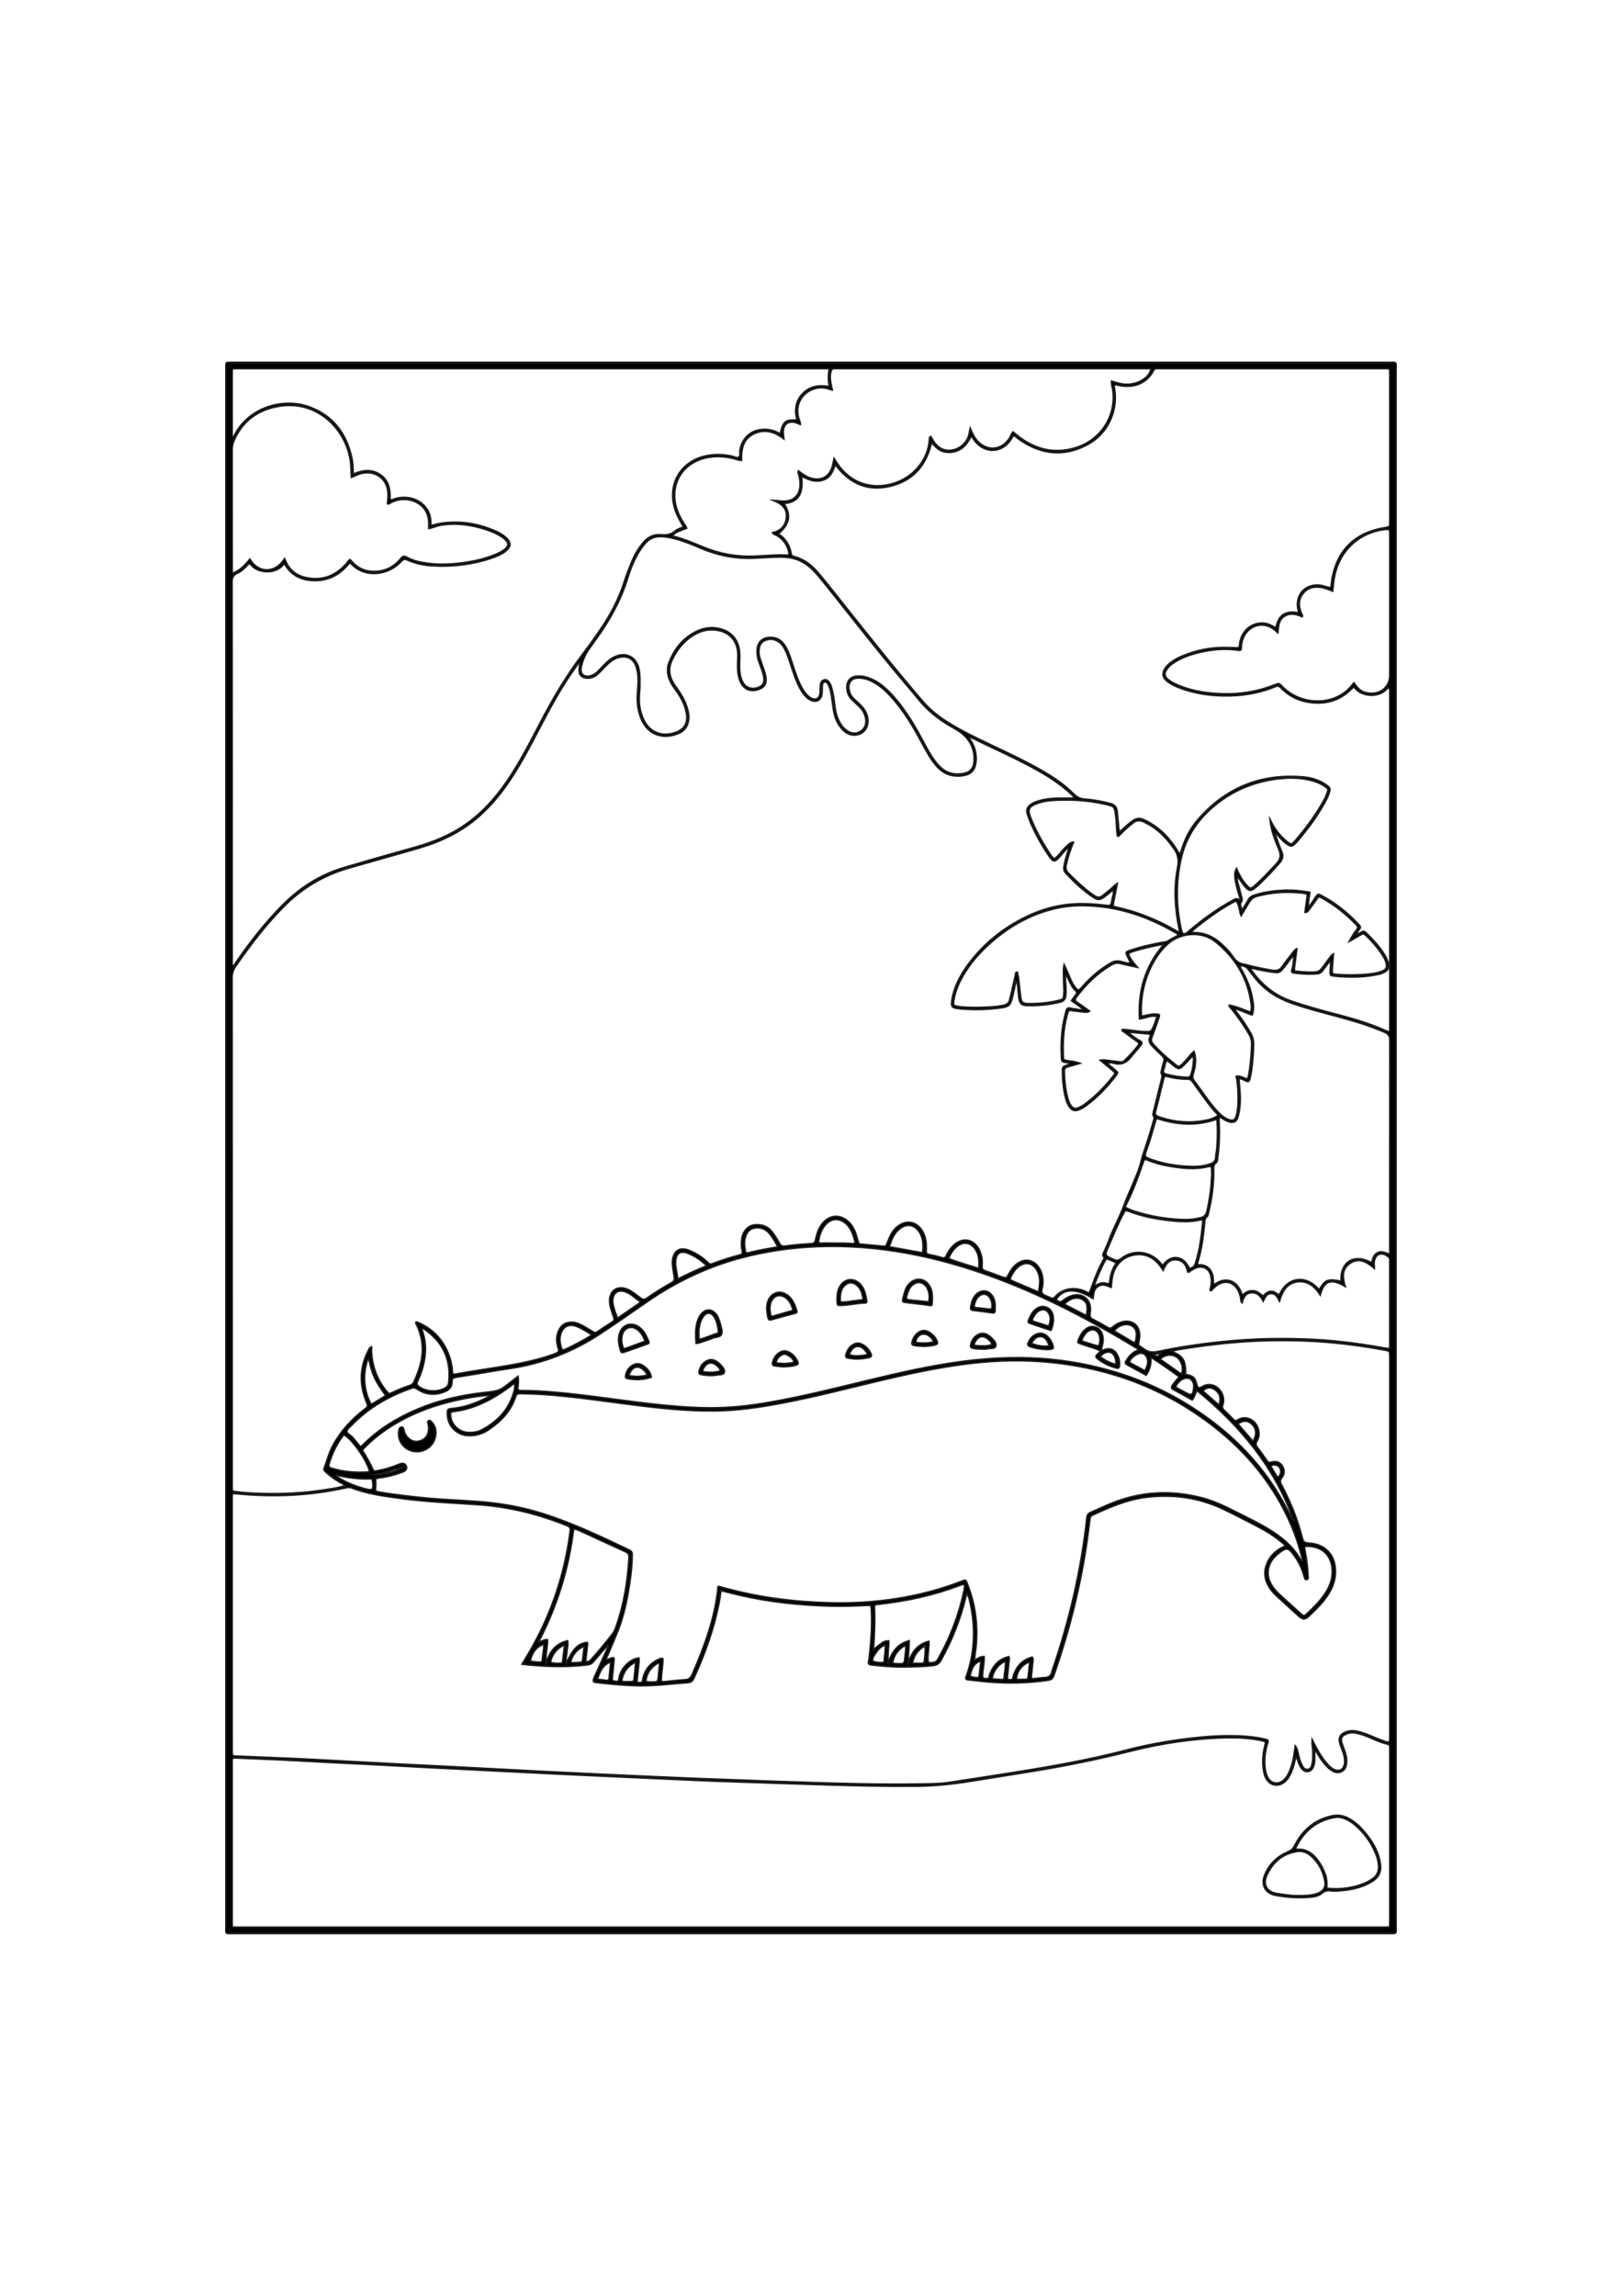 <?xml version="1.0" encoding="utf-8"?>
<!-- Generator: Adobe Illustrator 27.5.0, SVG Export Plug-In . SVG Version: 6.00 Build 0)  -->
<svg xmlns="http://www.w3.org/2000/svg" xmlns:xlink="http://www.w3.org/1999/xlink" viewBox="0 0 2000 2000" width="595" height="842" preserveAspectRatio="xMidYMid meet" data-scaled="true">
<rect style="fill:#FFFFFF;" width="2000" height="2000"/>
<g>
	<path style="stroke:#1D1D1B;stroke-width:2;stroke-miterlimit:10;" d="M278.587,999.924c0-319.559-0.007-639.118,0.027-958.677
		c0.001-11.123-1.667-9.653,9.534-9.654c474.486-0.027,948.971-0.027,1423.457,0c11.593,0.001,9.771-1.484,9.772,10.082
		c0.033,638.909,0.032,1277.818,0.002,1916.727c-0.001,11.305,1.794,10.012-9.891,10.012
		c-474.277,0.022-948.553,0.023-1422.83-0.004c-11.833-0.001-10.041,1.452-10.042-9.809
		C278.58,1639.042,278.587,1319.483,278.587,999.924z M1324.798,568.783c-0.985-1.598-1.225-2.191-1.637-2.617
		c-1.162-1.201-2.371-2.359-3.604-3.489c-13.98-12.812-29.976-22.666-46.566-31.63c-24.638-13.312-50.316-24.508-75.389-36.936
		c-0.75-0.372-1.464-0.848-2.606-0.009c0.985,1.682,2.015,3.408,3.014,5.151c4.62,8.065,6.471,16.705,5.266,25.945
		c-1.201,9.212-6.061,14.244-15.195,15.715c-13.181,2.122-24.393-1.375-33.239-11.682c-3.277-3.819-6.384-7.767-8.911-12.108
		c-3.889-6.68-7.695-13.414-11.339-20.231c-9.587-17.93-20.199-35.167-33.607-50.548c-6.207-7.12-12.907-13.72-20.979-18.732
		c-6.657-4.134-13.796-7.051-21.791-6.948c-7.937,0.103-12.359,5.211-11.522,13.058c0.555,5.2,2.774,9.561,6.664,13.101
		c3.091,2.813,6.25,5.58,9.09,8.636c5.182,5.576,8.099,12.152,7.609,19.925c-0.588,9.338-7.674,15.807-17.038,15.642
		c-6.333-0.111-11.1-3.351-15.103-7.861c-5.571-6.277-8.583-13.815-10.008-21.973c-1.042-5.965-1.632-12.008-2.589-17.989
		c-0.792-4.95-1.72-9.9-4.041-14.423c-0.866-1.688-1.958-3.491-4.2-3.173c-2.592,0.367-3.076,2.605-3.216,4.729
		c-0.206,3.127,0.01,6.288-0.299,9.4c-0.842,8.489-7.315,11.851-14.808,7.78c-2.794-1.518-5.053-3.691-7.068-6.128
		c-3.221-3.897-5.665-8.258-7.754-12.845c-4.08-8.96-7.011-18.332-10.057-27.666c-1.75-5.363-3.581-10.7-6.22-15.715
		c-1.769-3.362-3.853-6.498-6.995-8.73c-5.574-3.959-11.657-4.656-17.811-1.804c-5.972,2.767-7.134,8.289-7.047,14.242
		c0.034,2.306,0.255,4.581,1.023,6.791c1.644,4.734,3.226,9.49,4.843,14.233c1.283,3.763,2.543,7.546,2.853,11.531
		c0.512,6.582-2.256,10.786-8.411,13.057c-11.114,4.101-19.902,0.001-24-11.192c-2.57-7.02-2.701-14.327-2.539-21.664
		c0.074-3.344,0.401-6.691,0.301-10.028c-0.518-17.401-10.926-28.4-28.225-30.187c-8.412-0.869-16.191,0.988-23.562,4.869
		c-13.714,7.219-22.828,18.643-29.429,32.355c-4.313,8.96-3.909,17.824,0.655,26.5c1.547,2.941,3.522,5.679,5.484,8.377
		c4.697,6.458,8.755,13.264,11.47,20.795c1.923,5.332,3.347,10.799,2.965,16.547c-0.544,8.176-4.248,14.34-11.844,17.797
		c-16.885,7.686-36.641,4.444-46.237-16.313c-1.22-2.64-2.128-5.45-2.935-8.252c-2.763-9.598-2.763-19.385-1.867-29.239
		c0.836-9.199,1.025-18.407-1.638-27.379c-3.09-10.41-11.386-14.873-21.934-12.071c-6.758,1.796-11.706,6.238-16.41,11.068
		c-3.061,3.143-6.006,6.418-9.256,9.354c-4.032,3.643-8.809,5.526-14.384,4.896c-5.618-0.634-8.746-3.876-8.663-9.504
		c0.046-3.072,0.628-6.135,0.988-9.38c-2.68,0.897-3.506,3.226-4.812,5.009c-17.969,24.549-32.129,51.354-46.195,78.212
		c-10.086,19.258-20.207,38.497-31.986,56.8c-11.479,17.837-24.551,34.336-40.391,48.561
		c-21.598,19.398-46.951,31.707-74.567,39.786c-29.051,8.499-58.241,16.512-87.327,24.894c-31.58,9.1-58.33,25.323-81.202,48.767
		c-21.563,22.102-40.22,46.425-57.7,71.766c-3.209,4.653-4.758,9.267-4.754,15.054c0.14,207.883,0.117,415.766,0.117,623.649
		c0,1.464-0.036,2.929,0.01,4.392c0.143,4.459,0.157,4.451,4.414,5.015c9.75,1.29,19.567,1.825,29.376,2.18
		c28.06,1.015,56.001-0.461,83.729-5.002c7.053-1.155,14.221-2.048,21.176-4.476c-1.117-2.393-3.138-2.686-4.694-3.576
		c-6.556-3.75-12.775-7.958-18.286-13.149c-1.342-1.264-3.164-2.515-2.334-4.71c3.68-9.738,6.192-19.896,11.309-29.121
		c9.496-17.118,22.348-31.2,37.758-43.086c5.463-4.214,5.378-4.178,2.888-10.259c-8.852-21.613-7.938-42.811,2.948-63.509
		c0.701-1.333,1.154-3.098,3.587-3.766c0,2.693-0.127,4.966,0.02,7.221c1.15,17.631,7.163,33.394,18.319,47.134
		c3.084,3.799,3.161,3.786,7.724,1.682c6.831-3.15,13.719-6.171,20.906-8.403c2.85-0.885,4.505-2.559,5.69-5.242
		c2.959-6.705,5.612-13.508,7.47-20.602c4.348-16.596,3.155-32.714-4.201-48.302c-0.591-1.253-1.597-2.417-1.289-3.975
		c0.423-0.078,0.835-0.286,1.152-0.188c0.994,0.309,1.971,0.689,2.92,1.119c14.403,6.528,25.394,16.721,32.753,30.736
		c4.823,9.186,7.661,18.977,8.239,29.354c0.152,2.731,1.101,3.577,3.866,3.062c27.108-5.047,54.528-8.268,81.553-13.795
		c14.331-2.931,28.498-6.471,42.171-11.837c3.228-1.267,4.291-2.697,3.029-6.005c-0.811-2.126-1.204-4.437-1.571-6.701
		c-0.82-5.063-0.258-9.994,1.761-14.738c3.266-7.674,8.929-11.201,17.211-10.865c4.54,0.184,8.537,1.96,12.389,4.065
		c4.398,2.404,8.696,5,12.954,7.647c1.798,1.118,3.296,1.347,5.156,0.093c6.236-4.208,12.508-8.368,18.868-12.384
		c2.253-1.422,2.424-3.052,1.618-5.292c-1.131-3.142-2.088-6.347-3.159-9.512c-1.49-4.404-2.346-8.901-1.849-13.56
		c1.081-10.131,8.903-15.453,18.733-12.816c3.895,1.045,7.364,2.903,10.564,5.326c2.999,2.271,6.078,4.44,9.04,6.757
		c2.46,1.924,4.549,1.95,7.264,0.074c9.973-6.893,20.202-13.415,30.831-19.254c2.94-1.615,3.644-3.803,3.228-6.717
		c-0.472-3.308-1.084-6.596-1.602-9.897c-0.814-5.193-1.323-10.4,0.327-15.525c2.327-7.225,7.507-10.411,14.942-9.038
		c2.227,0.411,4.394,1.316,6.492,2.218c7.954,3.42,14.987,8.264,21.323,14.137c1.379,1.278,2.463,2.621,4.83,1.706
		c11.497-4.446,23.265-8.087,35.17-11.272c2.285-0.611,2.824-1.716,2.315-4.08c-1.15-5.341-1.423-10.785-0.503-16.211
		c1.569-9.254,8.015-15.987,16.288-16.631c8.679-0.676,16.159,2.036,21.422,9.248c3.074,4.212,5.986,8.604,8.397,13.216
		c1.76,3.368,3.943,4.302,7.493,3.79c9.309-1.344,18.672-2.206,28.07-2.713c8.124-0.438,8.126-0.507,9.937-8.214
		c1.449-6.169,3.652-12.002,7.71-16.974c8.917-10.926,22.173-11.682,32.325-1.915c4.33,4.166,7.122,9.259,9.018,14.865
		c1.069,3.16,1.851,6.417,2.782,9.625c0.411,1.419,0.815,2.698,2.746,2.865c9.576,0.824,19.145,1.725,28.708,2.684
		c2.015,0.202,2.997-0.504,3.7-2.397c1.38-3.716,2.87-7.41,4.612-10.966c2.618-5.346,6.296-9.86,11.475-12.982
		c9.366-5.648,19.548-3.721,26.179,4.946c2.446,3.197,4.043,6.786,5.099,10.671c1.448,5.329,1.531,10.759,1.251,16.189
		c-0.145,2.808,0.701,4.099,3.596,4.658c5.325,1.028,10.627,2.298,15.809,3.89c2.802,0.861,4.203,0.258,5.396-2.311
		c2.031-4.374,4.599-8.433,8.001-11.922c11.557-11.853,26.732-9.138,33.398,6.021c0.669,1.521,1.109,3.148,1.587,4.746
		c1.399,4.683,1.474,9.508,1.131,14.306c-0.22,3.068,0.965,4.438,3.818,5.384c6.735,2.233,13.36,4.801,20.019,7.264
		c6.211,2.298,6.203,2.315,9.181-3.316c2.665-5.04,5.823-9.683,10.615-12.978c9.656-6.64,20.236-4.604,26.632,5.197
		c4.179,6.403,5.219,13.539,4.621,21.027c-0.293,3.673-2.72,7.997-0.331,10.832c2.215,2.629,6.53,3.461,9.87,5.18
		c2.109,1.085,3.724,1.075,5.427-0.939c9.448-11.173,25.745-12.984,38.392-6.391c3.841,2.003,4.047,1.836,5.575-2.429
		c4.513-12.598,9.243-25.098,15.678-36.878c0.577-1.056,1.855-2.391,0.859-3.403c-2.692-2.734-0.58-4.971,0.399-7.321
		c1.688-4.05,3.717-7.972,5.184-12.096c5.404-15.19,13.446-29.198,19.047-44.395c5.457-14.807,12.634-29.086,18.074-44.01
		c2.338-6.414,3.528-13.228,5.71-19.596c4.677-13.65,8.933-27.401,12.84-41.276c0.392-1.392,1.196-2.871,0.257-4.212
		c-1.848-2.639-0.742-5.213-0.1-7.81c2.859-11.56,5.798-23.1,8.581-34.677c0.899-3.74,2.731-7.424,0.625-11.489
		c-0.542-1.047,0.229-2.849,0.567-4.264c0.775-3.251,1.389-6.577,2.564-9.686c1.258-3.33,0.179-5.417-2.27-7.632
		c-4.026-3.642-7.796-7.571-11.602-11.451c-3.213-3.275-5.57-6.766-3.135-11.689c1.045-2.113,0.274-3.452-2.397-3.659
		c-7.078-0.549-14.141-1.305-21.211-1.961c-0.602-0.056-1.209,0.029-1.738,1.222c3.872,3.478,8.108,6.764,12.861,9.288
		c2.678,1.423,3.152,2.698,1.272,5.248c-3.981,5.4-8.694,10.179-12.833,15.409c-5.604,7.082-12.252,9.352-20.861,6.914
		c-2.154-0.61-4.658-1.204-7.574,0.393c3.384,2.847,6.213,5.283,9.104,7.644c4.189,3.422,4.341,3.5,1.091,7.774
		c-10.43,13.717-22.292,26.036-36.151,36.348c-2.854,2.124-5.872,3.999-9.243,5.237c-5.149,1.89-8.241,1.048-11.494-3.323
		c-2.407-3.234-3.773-6.979-4.78-10.835c-2.762-10.579-3.85-21.368-3.922-32.28c-0.043-6.529-0.062-6.524,6.451-8.888
		c0.968-0.351,1.987-0.676,2.358-1.86c-1.378-1.202-3.142-0.766-4.709-1.088c-5.108-1.051-5.064-1.007-5.373-6.387
		c-0.505-8.784-0.407-17.568,0.217-26.33c0.744-10.449,2.787-20.683,5.502-30.805c0.837-3.121,2.44-4.116,5.414-3.405
		c1.218,0.291,2.441,0.755,3.669,0.779c3.772,0.071,7.447,1.907,12.266,1.033c-4.886-4.629-10.002-7.383-14.664-10.988
		c1.984-2.813,3.582-5.257,5.37-7.554c1.392-1.788,1.514-3.13-0.311-4.785c-4.12-3.737-6.352-8.737-8.714-13.645
		c-0.851-1.767-1.134-3.962-3.581-5.604c-0.643,4.24-0.115,7.904,0.082,11.545c0.237,4.384,0.46,8.74,0.133,13.151
		c-0.361,4.868-2.598,7.593-7.351,8.7c-13.304,3.097-26.784,4.512-40.41,4.148c-6.8-0.182-9.159-2.607-10.136-9.508
		c-0.644-4.548-0.902-9.15-1.408-13.72c-0.236-2.136,0.107-4.506-2.258-6.618c-0.784,3.749-1.436,6.994-2.146,10.226
		c-0.717,3.264-1.442,6.527-2.249,9.769c-2.373,9.524-4.195,11.234-13.818,12.593c-17.047,2.408-34.157,2.745-51.291,1.17
		c-9.809-0.902-10.937-2.599-9.099-12.423c2.993-16.001,10.56-29.881,20.142-42.728c18.996-25.468,43.118-44.789,71.687-58.515
		c18.817-9.041,38.572-14.541,59.594-15.588c12.396-0.617,24.624,0.233,36.879,1.652c7.387,0.856,7.567,0.844,8.778-6.48
		c0.648-3.916,2.43-7.781,1.633-12.647c-3.675,3.007-6.636,5.593-9.764,7.958c-6.803,5.141-9.221,5.295-16.305,0.498
		c-12.011-8.134-22.401-18.133-32.323-28.65c-2.358-2.499-3.017-5.299-2.42-8.649c1.104-6.19,2.855-12.196,4.694-18.191
		c0.378-1.233,1.668-2.513-0.056-4.234c-3.823,2.943-6.527,6.935-9.708,10.45c-6.436,7.114-8.026,7.121-13.561-0.922
		c-8.67-12.599-16.012-25.969-22.204-39.951c-1.687-3.81-3.047-7.778-4.354-11.74c-1.574-4.773-0.05-8.581,4.016-11.471
		c3.642-2.588,7.745-4.058,12.016-5.166c9.186-2.383,18.565-2.808,27.989-2.795C1315.129,568.788,1319.466,568.783,1324.798,568.783
		z M1461.866,1279.116c10.258,2.412,11.281,3.377,13.947,12.972c1.059,3.813,2.61,4.575,6.26,2.346
		c11.017-6.727,22.447,0.593,25.638,10.387c1.263,3.876,1.437,7.966,0.084,11.735c-1.129,3.143-0.298,5.023,1.933,7.085
		c3.681,3.404,7.216,6.976,10.666,10.617c1.765,1.863,3.08,2.786,5.756,1.062c9.051-5.828,21-1.005,24.904,9.696
		c2.043,5.599,1.914,11.281-1.151,16.326c-2.071,3.408-1.214,5.568,0.9,8.296c3.835,4.952,7.445,10.086,10.998,15.247
		c1.537,2.232,2.706,3.455,5.98,2.489c5.094-1.502,10.133-0.478,13.271,4.448c3.126,4.907,3.023,10.401-0.503,14.693
		c-2.958,3.6-1.914,5.97-0.156,9.261c10.573,19.789,18.959,40.464,24.63,62.204c2.229,8.545,2.233,8.544,11.255,9.441
		c17.552,1.744,28.952,13.568,30.237,31.181c0.773,10.594-1.86,20.275-7.213,29.346c-6.787,11.502-16.214,20.711-25.875,29.677
		c-4.253,3.947-7.214,3.838-11.568-0.062c-9.81-8.789-19.537-17.672-29.186-26.638c-4-3.717-7.266-8.075-9.705-13.006
		c-4.026-8.136-4.4-16.422-1.077-24.879c3.432-8.737,9.411-15.169,17.572-19.705c1.688-0.939,3.771-1.377,5.369-3.452
		c-1.311-1.112-2.421-2.047-3.524-2.989c-8.946-7.646-18.786-13.989-29.185-19.405c-14.82-7.718-29.62-15.509-44.74-22.608
		c-29.705-13.947-60.976-18.158-93.529-14.306c-23.87,2.824-45.443,12.209-66.901,22.14c-2.227,1.031-2.816,2.66-3.082,4.918
		c-1.051,8.922-2.185,17.837-3.466,26.729c-7.978,55.381-21.457,109.421-39.691,162.295c-3.08,8.932-3.124,8.834-12.408,10.09
		c-27.091,3.665-54.193,3.518-81.313,0.409c-4.568-0.524-9.127-1.12-13.7-1.587c-2.299-0.235-2.833-1.358-2.078-3.378
		c0.293-0.783,0.577-1.568,0.846-2.359c9.629-28.201,10.737-56.903,4.855-85.963c-0.969-4.786-1.9-9.662-4.227-14.212
		c-0.481,0.523-0.897,0.781-1.013,1.136c-0.387,1.184-0.688,2.399-0.983,3.611c-6.624,27.169-16.884,52.88-30.483,77.32
		c-2.336,4.198-5.305,5.803-9.815,6.347c-11.655,1.404-23.357,1.545-35.053,1.747c-13.606,0.236-27.143-0.996-40.656-2.52
		c-3.016-0.34-4.555-1.171-3.583-4.682c0.773-2.791,0.876-5.775,1.187-8.684c1.956-18.31,3.123-36.656,2.145-55.078
		c-0.269-5.074-0.378-5.151-5.339-4.929c-15.038,0.675-30.063,1.281-45.134,0.848c-37.702-1.083-75.061-4.863-111.856-13.401
		c-7.687-1.784-15.323-3.786-23.218-5.746c-0.796,5.574-1.279,10.778-2.308,15.87c-6.492,32.116-17.429,62.742-31.096,92.459
		c-1.601,3.482-3.808,4.938-7.612,5.207c-13.339,0.943-26.643,2.406-39.986,3.279c-24.302,1.59-48.451-0.73-72.558-3.476
		c-3.848-0.438-4.302-1.407-3.057-4.988c0.616-1.771,1.452-3.468,2.226-5.182c4.643-10.283,9.327-20.547,13.915-30.854
		c0.692-1.554,1.967-3.052,1.443-5.492c-6.352,7.303-12.428,14.193-18.379,21.188c-1.875,2.204-4.002,3.174-6.915,3.542
		c-24.204,3.058-48.396,2.364-72.599,0.139c-2.573-0.236-5.135-0.584-8.214-0.939c1.661-2.778,2.913-4.915,4.206-7.026
		c29.684-48.478,48.04-100.91,55.179-157.314c0.47-3.714-0.578-5.08-3.841-6.394c-34.744-13.994-70.641-23.059-108.063-25.766
		c-31.684-2.291-63.456-3.374-94.999-7.565c-21.145-2.81-42.299-5.397-62.373-13.157c-2.504-0.968-4.813-0.792-7.33-0.23
		c-44.672,9.984-89.794,11.794-135.252,7.311c-4.717-0.465-4.889-0.333-5.03,4.507c-0.043,1.463-0.009,2.928-0.009,4.392
		c0,58.348,0,116.696,0,175.044c0,44.336-0.006,88.672,0.008,133.009c0.002,6.322,0.048,6.321,6.061,6.569
		c22.557,0.929,45.117,1.794,67.671,2.808c17.54,0.789,35.073,1.734,52.606,2.661c29.012,1.534,58.02,3.144,87.033,4.656
		c19.413,1.012,38.834,1.866,58.247,2.869c36.528,1.887,73.052,3.87,109.581,5.736c25.259,1.29,50.521,2.502,75.787,3.655
		c38.422,1.753,76.844,3.51,115.273,5.101c27.779,1.15,55.579,1.844,83.352,3.116c12.954,0.594,25.911,0.78,38.864,1.245
		c51.814,1.862,103.634,3.345,155.492,2.479c11.287-0.189,22.603-0.179,33.79-1.867c26.012-3.924,52.008-7.961,77.992-12.068
		c47.228-7.465,94.301-15.674,140.631-27.762c30.356-7.92,61.261-13.028,92.484-16.043c16.661-1.609,33.396-2.158,50.12-1.302
		c9.588,0.491,19.161,1.567,28.525,3.879c4.358,1.076,4.448,1.202,3.099,5.466c-2.743,8.678-3.799,17.549-3.267,26.606
		c0.321,5.459,1.225,10.835,4.015,15.646c3.989,6.878,11.921,8.338,18.289,3.496c3.076-2.339,5.129-5.477,6.838-8.858
		c3.232-6.396,5.174-13.218,6.371-20.251c0.785-4.608,1.373-9.249,2.049-13.875c1.442,1.738,2.069,3.47,2.524,5.246
		c0.934,3.641,1.62,7.352,2.707,10.945c0.842,2.783,1.967,5.514,3.278,8.11c1.347,2.667,3.183,5.106,6.694,4.733
		c3.542-0.376,4.712-3.142,5.394-6.089c0.515-2.227,0.946-4.517,1.027-6.793c0.186-5.223,0.185-10.454-0.543-15.656
		c-0.202-1.446-0.307-2.914-0.342-4.374c-0.029-1.227,0.108-2.458,0.171-3.687c4.368,8.771,8.693,17.09,14.331,24.667
		c3.13,4.206,6.451,8.258,10.958,11.093c7.333,4.612,13.929,1.332,14.643-7.279c0.405-4.885-0.651-9.556-2.32-14.118
		c-1.22-3.335-2.611-6.625-3.567-10.035c-1.933-6.894,0.379-11.309,7.065-13.874c4.405-1.689,8.963-1.942,13.574-1.033
		c5.556,1.096,10.85,3.005,16.072,5.17c5.784,2.398,11.553,4.867,17.458,6.93c7.068,2.47,7.4,2.128,7.403-5.234
		c0.013-31.788,0.006-63.576,0.006-95.365c0-124.225,0.001-248.45-0.002-372.675c0-7.482-0.005-7.531-6.461-8.701
		c-20.767-3.763-41.636-6.848-62.646-8.855c-27.086-2.588-54.247-3.323-81.444-2.674c-30.124,0.719-60.071,3.57-89.872,7.902
		c-9.618,1.398-19.297,2.63-29.161,5.108C1459.052,1256.6,1462.084,1261.472,1461.866,1279.116z M1455.293,637.442
		c0.718-2.221,1.304-3.994,1.865-5.773c4.136-13.113,10.309-25.222,19.243-35.645c34.936-40.76,79.33-58.375,132.672-53.129
		c9.621,0.946,18.708,4.328,26.769,9.942c4.104,2.858,4.697,4.254,3.262,8.982c-0.905,2.982-2.067,5.94-3.525,8.691
		c-10.038,18.938-22.619,36.113-36.601,52.298c-0.818,0.947-1.724,1.828-2.659,2.662c-3.244,2.893-4.545,3.06-8.333,0.692
		c-4.477-2.799-8.052-6.624-11.549-10.528c-0.992-1.108-1.673-2.745-4.25-3.053c2.844,7.811,5.17,15.159,8.2,22.205
		c2.311,5.372,1.234,9.419-2.426,13.669c-8.2,9.521-16.767,18.668-25.995,27.189c-10.195,9.413-11.705,9.233-20.177-2.151
		c-1.807-2.428-3.514-4.932-5.494-7.72c-1.332,2.915-0.593,5.143-0.04,7.304c1.449,5.664,3,11.303,4.578,16.934
		c0.635,2.265,1.207,4.517-0.22,6.64c-2.225,3.311-0.707,6.092,1.019,9.908c2.742-4.467,5.233-8.057,7.221-11.906
		c1.779-3.443,4.433-5.201,8.015-6.353c11.436-3.677,23.208-5.295,35.121-5.894c11.063-0.555,22.042,0.478,33.056,2.452
		c-0.446,5.962-2.461,11.448-1.483,18.661c3.75-5.506,6.764-9.724,9.54-14.092c1.431-2.251,2.785-2.454,5.118-1.253
		c18.258,9.401,33.877,22.163,47.827,37.106c1.542,1.651,1.72,3.006,0.377,4.924c-1.313,1.875-3.443,3.479-3.384,6.637
		c1.783-0.895,3.086-1.523,4.365-2.196c4.412-2.321,4.421-2.34,7.92,1.05c7.526,7.29,14.592,14.982,20.409,23.737
		c2.789,4.198,5.206,8.585,6.26,13.587c0.941,4.466-0.415,7.858-4.4,10.033c-2.176,1.187-4.568,2.156-6.981,2.703
		c-18.554,4.205-37.309,4.271-56.115,2.282c-4.348-0.46-4.345-0.948-4.331-5.789c0.011-3.973,1.214-8.009-0.167-13.012
		c-3.468,4.622-6.31,8.441-9.189,12.233c-1.41,1.858-2.97,3.303-5.561,3.615c-10.059,1.214-20.041,0.306-30.021-0.797
		c-1.984-0.219-2.904-1.341-2.313-3.505c1.159-4.243,1.893-8.575,2.075-12.971c0.052-1.26,0.95-2.945-1.373-3.84
		c-4.225,5.637-8.422,11.345-13.066,16.703c-2.13,2.457-4.375,3.324-7.653,3.013c-7.509-0.712-14.869-2.155-22.248-3.607
		c-2.664-0.524-5.315-1.88-8.458-1.163c0.439,0.977,0.604,1.591,0.948,2.076c12.432,17.489,28.109,30.636,48.699,37.782
		c16.79,5.828,33.872,10.546,51.024,15.091c21.401,5.671,42.821,11.331,63.1,20.414c8.778,3.932,7.704,3.125,7.704-5.188
		c0.005-135.732,0.004-271.463,0.002-407.195c0-1.882,0.072-3.771-0.065-5.644c-0.099-1.359-0.019-2.967-2.041-3.503
		c-0.598,0.533-1.269,1.018-1.802,1.626c-9.346,10.668-29.46,9.405-37.922-0.001c-2.67-2.968-2.859-2.814-6.083,0.404
		c-13.167,13.139-29.141,18.12-47.452,16.409c-15.16-1.417-28.183-7.384-38.816-18.312c-1.954-2.008-3.59-2.993-6.486-1.776
		c-17.741,7.454-36.358,10.976-55.517,11.512c-22.344,0.625-44.191-2.181-65.101-10.561c-4.869-1.951-9.552-4.272-13.594-7.668
		c-5.432-4.563-6.112-9.408-2.29-15.476c1.809-2.873,4.238-5.157,6.908-7.208c4.508-3.463,9.487-6.108,14.714-8.268
		c16.003-6.612,32.652-10.213,49.993-10.332c5.433-0.037,10.873,0.143,16.3,0.41c2.578,0.127,4.005-0.628,4.026-3.378
		c0.008-1.04,0.134-2.092,0.325-3.117c2.904-15.608,15.282-25.277,30.31-23.846c5.158,0.491,9.358,3.282,14.142,5.614
		c1.723-6.283,3.211-12.424,8.959-16.182c5.787-3.783,12.154-3.378,18.603-2.396c0.619-2.419-0.445-4.136-0.69-5.94
		c-2.533-18.659,11.67-30.131,27.902-27.91c4.347,0.595,8.324,2.602,12.625,2.897c1.134-1.661,0.865-3.396,1.062-5.03
		c4.775-39.577,28.045-63.411,67.605-69.079c3.004-0.43,4.671-1.441,4.394-4.685c-0.106-1.245-0.008-2.508-0.007-3.763
		c0-59.814,0.008-119.628-0.008-179.442c-0.002-9.144,0.643-7.962-8.14-7.964c-91.595-0.025-183.19-0.015-274.785-0.015
		c-1.255,0-2.516,0.086-3.763-0.014c-2.33-0.186-3.852,0.617-4.968,2.824c-7.54,14.915-23.711,21.898-42.864,17.752
		c-1.576-0.341-3.112-1.149-4.806-0.493c-0.976,1.904-0.196,3.729,0.07,5.541c4.113,27.996-9.014,55.24-34.128,68.444
		c-28.89,15.189-56.798,11.901-83.282-6.527c-1.371-0.954-2.72-1.968-3.939-3.105c-2.104-1.963-3.867-2.51-5.173,0.751
		c-0.231,0.576-0.599,1.101-0.934,1.631c-10.944,17.317-31.815,18.556-44.768,2.707c-1.553-1.901-2.435-4.354-4.942-6.011
		c-3.009,6.108-6.507,11.716-12.364,15.439c-6.143,3.905-12.771,5.037-19.829,3.807c-6.93-1.207-11.639-5.996-16.47-11.745
		c-6.319,28.754-22.949,47.023-50.364,53.872c-28.078,7.014-50.753-2.917-68.353-26.661c-2.913,9.62-6.858,17.092-16.211,19.588
		c-8.797,2.348-16.799-0.654-25.275-5.253c1.778,17.772-0.701,32.044-21.712,33.726c8.819,13.89,7.572,25.235-7.054,37.414
		c9.295,5.854,14.36,14.416,16.004,25.021c0.33,2.13,1.849,2.559,3.489,2.978c12.717,3.25,22.327,11.094,30.527,20.89
		c6.71,8.016,13.274,16.157,19.778,24.342c35.516,44.694,70.817,89.56,108.083,132.832c7.431,8.629,15.877,16.011,25.294,22.356
		c13.38,9.016,27.64,16.454,42.087,23.55c23.811,11.695,48.131,22.356,71.417,35.117c17.097,9.37,33.704,19.535,47.516,33.468
		c4.329,4.368,8.977,6.422,14.825,6.596c1.044,0.031,2.091,0.099,3.129,0.218c9.347,1.077,18.568,2.767,27.668,5.218
		c5.127,1.381,7.731,4.375,8.084,9.665c0.348,5.209,0.969,10.402,1.519,15.596c0.32,3.017,0.111,6.145,1.594,9.569
		c3.593-3.248,6.738-6.25,10.05-9.055c11.028-9.341,14.061-9.596,26.755-2.368c13.956,7.947,24.574,19.285,33.196,32.674
		C1451.836,633.503,1452.445,635.881,1455.293,637.442z M1597.972,1750.364c-1.789,6.985-3.097,13.301-5.757,19.192
		c-2.17,4.805-4.683,9.368-8.98,12.642c-7.322,5.58-16.938,3.762-21.632-4.086c-1.402-2.345-2.369-4.887-2.956-7.559
		c-2.473-11.25-1.873-22.41,0.948-33.516c1.337-5.262,1.302-5.313-4.104-6.466c-13.77-2.937-27.742-3.763-41.764-3.519
		c-40.928,0.714-81.187,6.813-120.77,16.812c-39.721,10.034-79.796,18.112-120.202,24.68c-25.145,4.087-50.312,8.035-75.459,12.104
		c-21.89,3.542-43.866,5.922-66.078,6.145c-38.055,0.382-76.088-0.526-114.115-1.7c-43.46-1.343-86.914-2.841-130.37-4.32
		c-12.325-0.419-24.647-0.972-36.967-1.524c-34.246-1.535-68.49-3.095-102.735-4.659c-20.464-0.934-40.928-1.853-61.389-2.851
		c-31.525-1.538-63.046-3.136-94.569-4.715c-18.58-0.93-37.161-1.844-55.739-2.815c-29.222-1.527-58.441-3.121-87.664-4.64
		c-18.996-0.988-38.004-1.755-56.992-2.866c-32.346-1.892-64.713-3.301-97.085-4.599c-8.422-0.338-7.344-0.369-7.347,7.381
		c-0.023,64.409-0.026,128.817,0.002,193.226c0.004,8.875-1.054,7.943,8.11,7.943c470.475,0.013,940.95,0.014,1411.425,0
		c8.746,0,7.879,0.99,7.882-8.222c0.021-69.636,0.011-139.273,0.011-208.91c0-1.464-0.096-2.934,0.003-4.39
		c0.172-2.51-0.913-3.905-3.377-4.4c-7.855-1.578-14.958-5.223-22.288-8.232c-5.42-2.225-10.888-4.23-16.683-5.279
		c-4.268-0.772-8.335-0.23-12.22,1.59c-4.8,2.248-6.181,5.027-4.73,10.089c1.034,3.606,2.564,7.066,3.726,10.639
		c1.823,5.604,3.159,11.302,1.89,17.243c-1.652,7.73-8.641,11.171-15.827,7.829c-2.686-1.249-4.944-3.095-7.062-5.14
		c-5.011-4.837-8.857-10.542-12.465-16.447c-0.753-1.232-1.013-3.247-3.596-3.083c0,3.423-0.018,6.754,0.005,10.085
		c0.022,3.183-0.538,6.288-1.759,9.186c-2.703,6.419-9.554,7.422-14.059,2.14c-1.788-2.096-2.782-4.635-3.874-7.13
		C1600.367,1755.961,1600.377,1753.307,1597.972,1750.364z M1022.634,39.273c-2.722,0-4.787,0-6.852,0
		c-240.882,0-481.765,0-722.647,0.001c-1.254,0-2.51,0.047-3.763,0.016c-2.002-0.049-3.183,0.714-3.11,2.895
		c0.035,1.044-0.025,2.091-0.025,3.136c-0.002,24.467-0.01,48.934,0.018,73.401c0.002,1.558-0.341,3.222,0.414,4.664
		c1.955-0.193,2.105-1.643,2.649-2.67c18.105-34.139,60.01-45.653,91.297-34.538c30.27,10.754,46.998,33.416,53.43,64.317
		c1.226,5.891,1.215,11.919,1.462,18.894c11.847-5.129,23.015-6.519,33.544,0.728c10.885,7.492,12.314,19.013,11.841,30.646
		c2.059,0.841,3.135-0.021,4.283-0.424c23.23-8.167,46.332,6.354,45.995,28.891c-0.054,3.581,0.379,3.578,4.276,2.578
		c2.223-0.57,4.43-1.264,6.688-1.625c24.448-3.91,47.822-0.154,70.264,10.02c4.011,1.818,7.788,4.067,11.1,6.998
		c7.087,6.271,6.933,11.883-0.542,17.524c-4.718,3.561-10.098,5.903-15.643,7.805c-24.026,8.238-48.786,11.331-74.074,9.819
		c-9.803-0.586-19.489-2.389-28.656-6.235c-6.453-2.707-6.487-2.734-11.292,2.235c-16.078,16.629-44.28,18.363-59.212,2.504
		c-2.979-3.164-4.122-0.73-5.753,1.11c-12.382,13.965-27.818,20.315-46.441,18.284c-12.022-1.311-21.853-6.644-28.842-16.769
		c-0.766-1.109-1.008-2.822-2.939-2.95c-0.46,0.369-1.023,0.679-1.398,1.141c-9.063,11.166-30.742,10.037-38.75-0.025
		c-1.793-2.253-3.003-2.295-4.863-0.134c-3.572,4.149-7.695,7.844-12.662,10.108c-4.817,2.195-6.342,5.173-6.336,10.569
		c0.174,155.794,0.139,311.588,0.162,467.382c0,1.997-0.426,4.076,0.619,6.379c2.314-1.245,3.206-3.425,4.445-5.219
		c17.378-25.161,36.119-49.16,57.814-70.844c21.584-21.573,46.442-37.125,75.87-45.787c27.434-8.076,54.915-15.954,82.468-23.604
		c19.968-5.545,39.423-12.427,57.279-23.262c24.983-15.16,44.386-35.918,60.692-59.868c15.451-22.695,27.984-47.05,40.58-71.354
		c15.807-30.5,33.327-59.889,54.258-87.198c6.736-8.789,13.05-17.909,19.35-27.021c12.904-18.664,23.445-38.518,30.31-60.258
		c2.45-7.759,5.406-15.376,8.488-22.911c3.813-9.322,8.691-18.038,15.444-25.663c5.516-6.228,12.267-9.527,20.486-8.813
		c6.865,0.597,12.94,0.054,18.439-4.853c2.613-2.331,6.47-3.269,10.033-4.967c-4.695-7.783-8.835-15.238-11.185-23.568
		c-8.207-29.084,7.182-55.931,36.356-63.351c11.592-2.948,23.137-2.658,34.756-0.14c2.614,0.566,5.493,2.62,7.821,1.343
		c2.913-1.598,1.429-5.305,1.795-8.06c1.626-12.243,9.815-22.284,21.409-25.207c7.663-1.932,15.321-1.442,22.757,1.584
		c1.871,0.761,3.505,2.257,5.708,2.156c3.584-17.52,8.793-16.282,20.447-16.405c-3.008-12.023-2.033-23.286,7.033-32.602
		c8.976-9.223,20.206-10.852,32.948-8.572C1021.172,53.842,1021.035,47.023,1022.634,39.273z M603.783,1304.784
		c-11.088,0.701-21.932,2.439-32.711,4.548c-29.947,5.861-58.481,15.595-84.746,31.403c-12.947,7.793-24.956,16.826-35.636,27.55
		c-4.912,4.933-4.191,3.733-1.228,8.686c3.435,5.742,6.814,11.505,9.524,17.64c1.852,4.191,1.909,4.157,6.569,3.323
		c9.292-1.664,18.204-4.535,26.93-8.115c4.327-1.776,7.265-0.734,8.422,2.402c1.203,3.261-0.365,5.731-4.698,7.384
		c-0.585,0.223-1.192,0.387-1.779,0.606c-9.048,3.37-18.412,5.427-27.96,6.712c-1.684,0.227-3.51,0.25-3.301,2.712
		c0.32,3.767,0.137,7.521-0.189,11.275c-0.124,1.426,0.327,2.402,1.899,2.675c1.44,0.25,2.846,0.692,4.286,0.937
		c16.076,2.738,32.278,4.548,48.477,6.303c23.699,2.568,47.54,3.289,71.306,5.012c28.054,2.035,55.521,6.923,82.307,15.552
		c36.291,11.692,70.593,28.066,104.92,44.403c2.853,1.358,3.331,3.187,3.326,5.907c-0.017,11.111-1.183,22.125-2.803,33.085
		c-3.09,20.907-7.169,41.597-15.064,61.319c-3.881,9.695-8.084,19.261-12.037,28.928c-0.749,1.832-2.214,3.523-1.794,5.915
		c3.195-0.322,5.648-2.959,8.94-2.442c0.753,1.459,0.342,2.926,0.211,4.354c-0.63,6.868-1.168,13.749-2.022,20.589
		c-0.349,2.791,0.593,3.827,3.211,4.018c2.265,0.166,4.479,1.074,4.976-2.641c0.884-6.598,3.876-12.352,8.483-17.145
		c4.383-4.559,9.424-8.059,16.209-8.871c0.451,3.264-0.025,6.136-0.348,9.024c-0.674,6.023-1.297,12.052-1.873,18.085
		c-0.143,1.492-0.063,3.095,2.051,3.122c1.788,0.023,3.947,0.667,4.559-2.007c0.326-1.426,0.5-2.888,0.87-4.301
		c2.65-10.119,8.707-17.471,18.174-21.891c1.774-0.829,3.628-2.231,6.121-1.061c0.105,7.859-1.528,15.655-1.936,23.539
		c-0.253,4.889-0.312,5.013,4.464,4.602c8.12-0.699,16.211-1.89,24.342-2.259c4.863-0.221,7.361-2.12,9.294-6.57
		c15.112-34.792,28.284-70.121,31.898-108.354c1.405-0.56,2.762,0.259,4.126,0.648c43.471,12.386,87.884,18.16,132.998,19.352
		c27.872,0.736,55.551-0.817,83.097-5.18c27.538-4.361,54.339-11.378,80.336-21.463c4.776-1.853,4.79-1.792,6.399,2.234
		c11.197,28.012,14.449,56.943,10.072,86.764c-0.373,2.54-0.635,5.096-1.036,8.355c4.36-2.032,7.534-4.65,12.001-4.425
		c0.26,7.542-1.328,14.721-1.877,21.974c-0.339,4.482,0.133,5.07,4.487,5.275c2.248,0.105,3.446-0.493,3.844-2.92
		c0.333-2.029,1.123-4.034,1.997-5.916c4.46-9.603,11.67-15.826,22.03-18.372c1.099,2.445,0.379,4.282,0.19,6.124
		c-0.638,6.237-1.314,12.471-1.878,18.715c-0.142,1.567-0.597,3.566,2.081,3.617c2.062,0.039,4.31,0.49,4.735-2.581
		c0.171-1.234,0.519-2.462,0.936-3.64c3.956-11.19,11.45-18.507,22.743-21.655c1.418,1.636,1.112,2.923,0.994,4.133
		c-0.631,6.446-1.224,12.899-2.019,19.326c-0.315,2.548,0.53,3.51,3.007,3.24c4.362-0.474,8.717-1.185,13.091-1.326
		c5.367-0.173,8.536-2.525,9.405-7.866c0.067-0.409,0.221-0.806,0.357-1.201c21.044-61.277,35.67-124.012,42.65-188.467
		c0.338-3.122,1.568-4.839,4.414-6.046c8.266-3.508,16.355-7.437,24.651-10.866c37.258-15.398,75.352-17.303,114.188-6.84
		c14.629,3.941,28.088,10.592,41.523,17.385c15.846,8.012,31.935,15.559,46.719,25.51c12.989,8.744,24.249,19.174,32.16,32.892
		c0.404,0.701,0.649,1.996,2.289,1.403c-0.185-1.03-0.311-2.053-0.555-3.047c-3.492-14.23-8.05-28.109-13.864-41.561
		c-21.32-49.328-54.413-89.427-96.699-122.059c-63.485-48.991-135.961-74.025-215.549-79.177
		c-30.948-2.003-61.856-0.299-92.593,3.842c-31.284,4.215-62.151,10.653-92.867,17.857c-43.703,10.251-87.11,21.795-131.264,30.087
		c-26.729,5.02-53.564,8.939-80.841,9.267c-24.083,0.29-48.052-1.396-71.958-3.938c-38.227-4.063-76.197-10.251-114.45-14.112
		c-18.095-1.827-36.225-3.175-54.432-3.261c-2.926-0.014-4.338,0.839-5.307,3.839c-5.806,17.968-18.215,30.701-33.517,40.899
		c-7.469,4.978-15.778,7.439-24.906,7.066c-14.033-0.572-25.239-11.728-25.647-25.803c-0.195-6.719-0.089-7.007,6.622-7.674
		c15.011-1.491,28.843-6.595,42.111-13.465C601.643,1307.053,603.329,1306.822,603.783,1304.784z M1454.175,1282.21
		c-11.418-8.44-22.813-16.366-35.364-24.355c1.021,8.89-1.348,15.745-5.554,22.206c-7.333-3.984-14.341-7.676-21.233-11.572
		c-5.603-3.167-5.492-3.241-1.724-8.714c3.379-4.909,7.63-8.721,13.486-10.586c-1.276-2.233-3.12-2.841-4.659-3.772
		c-7.509-4.542-15.024-9.079-22.624-13.465c-53.117-30.655-107.908-57.755-166.018-77.734
		c-70.062-24.089-141.807-36.896-216.163-31.849c-23.596,1.602-46.912,5.117-69.946,10.524
		c-45.924,10.781-87.973,30.09-126.697,56.945c-19.234,13.339-38.394,26.787-57.993,39.605
		c-33.742,22.067-70.345,36.355-110.266,42.318c-22.1,3.301-44.086,7.357-66.172,10.762c-5.72,0.882-5.907,2.141-5.946,6.132
		c-0.06,6.121-3.499,9.595-8.699,11.747c-11.602,4.801-22.86,4.225-33.496-2.683c-2.369-1.539-4.256-2.714-7.376-1.628
		c-28.254,9.833-53.623,24.271-74.437,46.073c-2.136,2.237-5.535,4.263-5.545,7.278c-0.009,2.755,3.778,4.03,5.781,6.067
		c3.935,4.003,7.133,8.639,10.643,12.722c2.001-0.477,2.815-1.772,3.827-2.772c13.031-12.875,27.708-23.528,43.75-32.306
		c32.36-17.707,67.234-27.297,103.682-31.399c20.419-2.298,20.453-1.976,36.488-14.909c2.034-1.641,4.129-3.207,6.798-5.273
		c0.921,5.215,0.254,9.535-0.181,13.809c-0.281,2.757,0.587,3.726,3.335,3.754c7.315,0.073,14.639,0.171,21.941,0.578
		c31.118,1.735,61.997,5.791,92.855,9.951c35.22,4.747,70.455,9.205,106.015,10.541c15.702,0.59,31.376,0.068,46.989-1.327
		c23.958-2.141,47.577-6.613,71.112-11.486c39.48-8.174,78.447-18.54,117.723-27.587c39.526-9.105,79.256-16.926,119.813-19.862
		c34.536-2.5,68.907-1.641,103.133,3.951c57.99,9.474,111.578,30.047,159.955,63.577c48.013,33.277,86.04,75.275,110.9,128.58
		c0.467,1.002,0.729,2.202,2.75,2.887c-23.654-65.618-65.929-116.491-119.158-159.932c-2.317,4.038-2.968,8.362-5.893,11.599
		c-7.789-4.29-15.422-8.578-23.142-12.704c-2.765-1.478-2.774-2.978-1.156-5.434
		C1448.117,1288.808,1451.127,1285.666,1454.175,1282.21z M1523.178,828.74c-0.383,2.272,1.223,3.246,2.136,4.484
		c6.086,8.247,11.976,16.615,17.015,25.564c2.314,4.11,3.433,8.349,3.401,13.135c-0.056,8.596-0.813,17.133-1.677,25.652
		c-0.609,6.009-1.495,12.011-3.085,17.895c-0.774,2.864-2.018,3.132-4.444,2.067c-2.749-1.206-5.337-3.06-8.947-2.995
		c0.425,4.703,0.854,9.04,1.203,13.384c0.875,10.893,0.723,21.759-1.94,32.409c-1.971,7.882-5.897,9.684-13.556,6.652
		c-1.734-0.687-3.342-1.703-4.977-2.624c-0.908-0.511-1.694-1.263-2.635-1.684c-1.421-0.636-2.513-0.182-2.568,1.492
		c-0.062,1.876,0.086,3.76,0.163,5.639c0.561,13.605,0.288,27.182-1.672,40.674c-0.41,2.825-0.012,6.369-2.449,8.167
		c-2.949,2.175-2.736,4.752-2.682,7.692c0.337,18.292-2.092,36.268-6.453,53.999c-0.391,1.588-0.419,3.594-1.844,4.566
		c-2.706,1.847-2.537,4.538-2.799,7.234c-1.575,16.234-3.486,32.413-8.263,48.101c-0.349,1.147-0.918,2.386,0.023,3.557
		c1.171,0.78,2.449,0.237,3.66,0.348c7.28,0.662,11.9,4.612,14.149,11.449c0.923,2.806,0.968,5.755,1.186,8.673
		c0.099,1.321-0.805,2.96,1.17,3.921c0.663-0.349,1.426-0.676,2.111-1.123c13.544-8.845,25.723-2.12,30.629,9.935
		c0.584,1.435,0.467,3.472,2.81,4.004c3.197-3.512,7.226-5.048,12.187-4.928c5.291,0.127,8.58,3.784,12.604,6.514
		c2.647-3.145,5.487-5.583,9.557-5.774c3.929-0.184,6.807,2.389,9.939,4.657c0.808-1.471,1.308-2.362,1.79-3.263
		c9.785-18.284,29.326-21.282,44.41-6.85c1.112,1.064,1.812,2.819,3.738,2.798c7.046-11.935,10.214-13.088,26.656-9.775
		c-1.617-23.499,15.818-35.116,37.676-22.743c1.228-4.919,2.235-10.088,7.326-12.503c4.954-2.349,9.628,0.037,14.947,2.129
		c0-3.022,0-5.271,0-7.521c0-85.325-0.049-170.65,0.118-255.975c0.01-5.343-1.479-8.211-6.5-10.393
		c-18.261-7.936-37.22-13.655-56.375-18.856c-19.939-5.414-40.004-10.339-59.494-17.365c-18.405-6.635-33.877-17.03-45.613-32.8
		c-1.996-2.682-4.323-5.13-6.196-7.89c-2.596-3.825-6.118-5.276-10.635-5.153c0.046,2.674,1.738,4.39,2.799,6.35
		c5.402,9.976,9.858,20.336,12.02,31.505c1.448,7.48,3.036,15.076,0.171,22.864C1536.682,834.1,1530.455,829.98,1523.178,828.74z
		 M1249.178,117.339c3.175,2.568,5.994,5.064,9.026,7.266c19.933,14.474,41.855,19.497,65.812,12.859
		c34.007-9.423,52.902-40.816,48.004-72.508c-0.498-3.22-1.826-6.407-1.332-10.198c6.406,2.006,12.492,3.988,19.042,3.891
		c6.426-0.096,12.411-1.476,17.95-4.728c6.628-3.89,10.778-9.039,11.615-14.648c-2.126,0-4.201,0-6.276,0
		c-126.683,0-253.367,0-380.05,0.001c-1.463,0-2.93,0.073-4.389,0.004c-2.288-0.109-3.322,1.054-3.912,3.169
		c-1.326,4.756-1.186,9.508-0.32,14.281c0.505,2.785,1.151,5.545,1.854,8.894c-2.522-0.737-4.275-1.268-6.039-1.762
		c-4.942-1.383-9.914-1.399-14.846-0.055c-16.525,4.501-25.197,20.043-20.549,36.565c0.688,2.445,2.333,4.714,2.025,7.815
		c-1.965-0.847-3.447-1.625-5.015-2.138c-9.563-3.124-16.347,1.927-16.006,11.929c0.08,2.354,0.43,4.7,0.739,7.904
		c-11.753-9.122-23.934-12.447-36.94-6.215c-13.591,6.512-15.75,19.267-15.231,32.754c-3.644-0.038-6.318-1.369-9.13-2.075
		c-12.153-3.05-24.338-3.712-36.562-0.602c-23.497,5.977-38.115,25.234-36.752,48.695c0.67,11.538,5.121,21.863,11.228,31.546
		c1.202,1.906,2.961,3.509,3.491,6.086c-3.105,1.185-6.268,2.22-9.279,3.589c-2.861,1.301-6.071,2.318-8.046,6.058
		c13.671,3.247,25.867,8.647,38.189,13.7c19.801,8.12,40.313,11.883,61.766,11.198c13.361-0.427,26.679-2.128,40.087-1.34
		c3.378,0.198,4.014-0.666,3.227-4.109c-2.007-8.781-6.807-15.586-14.668-20.176c-1.718-1.003-3.923-1.263-5.297-3.367
		c9.99-2.301,15.968-8.506,17.091-18.507c1.3-11.572-6.139-17.318-15.908-21.306c4.883,0.257,9.361,1.124,13.941,0.908
		c10.905-0.512,17.863-7.14,18.736-18.048c0.37-4.619-0.093-9.165-1.194-13.68c-0.395-1.621-1.642-3.236-0.719-5.56
		c4.455,3.426,8.661,6.507,13.62,8.309c14.166,5.146,25.644-1.257,28.699-16.031c0.469-2.267,0.944-4.532,1.6-7.68
		c1.829,2.862,3.011,4.81,4.289,6.694c14.448,21.295,37.518,30.988,62.63,25.7c28.425-5.986,48.757-28.672,50.718-55.723
		c0.092-1.273-0.378-2.915,1.576-3.697c1.556,2.54,2.906,5.133,4.616,7.461c4.447,6.053,10.238,9.691,18.03,9.636
		c11.383-0.079,21.948-8.495,24.513-19.676c0.485-2.113,0.853-4.252,1.501-7.521c2.281,5.285,4.12,9.472,6.882,13.155
		c12.389,16.52,33.386,14.818,42.904-3.47C1246.975,120.947,1247.265,118.987,1249.178,117.339z M788.941,433.409
		c-0.188,2.37-0.463,5.284-0.644,8.204c-0.614,9.952,0.664,19.643,4.659,28.813c7.399,16.984,22.826,23.547,40.219,17.301
		c10.501-3.771,15.081-11.442,13.457-22.45c-1.34-9.08-5.146-17.168-10.031-24.791c-2.253-3.515-4.906-6.773-7.174-10.28
		c-5.871-9.079-8.317-18.971-4.269-29.251c6.141-15.598,16.102-28.286,31.088-36.46c9.268-5.056,19.113-7.197,29.625-4.95
		c13.232,2.829,22.07,10.28,25.283,23.842c1.278,5.397,0.981,10.796,0.841,16.219c-0.172,6.695-0.384,13.39,1.439,19.934
		c1.017,3.651,2.374,7.147,5.079,9.938c4.536,4.679,12.107,5.442,18.557,1.885c4.74-2.615,5.929-6.338,4.385-13.607
		c-1.265-5.959-3.728-11.521-5.76-17.218c-1.867-5.238-2.533-10.559-1.978-16.035c0.801-7.906,5.996-12.926,13.834-13.707
		c8.772-0.874,15.487,2.388,20.234,9.781c3.88,6.043,6.125,12.789,8.36,19.535c2.759,8.328,5.325,16.725,8.813,24.792
		c2.328,5.383,4.927,10.615,8.77,15.128c2.055,2.413,4.327,4.591,7.257,5.859c4.93,2.133,8.769,0.254,9.934-4.973
		c0.493-2.214,0.407-4.559,0.556-6.846c0.135-2.083,0.007-4.212,0.405-6.241c0.462-2.358,1.816-4.202,4.393-4.783
		c2.618-0.591,4.459,0.657,5.915,2.595c1.523,2.026,2.393,4.383,3.125,6.799c1.824,6.025,2.811,12.207,3.484,18.444
		c0.787,7.297,1.912,14.503,4.998,21.256c2.473,5.413,5.744,10.214,10.749,13.597c5.745,3.884,11.671,4.047,17.009,0.379
		c5.451-3.746,6.909-9.178,5.937-15.426c-0.936-6.02-3.999-10.94-8.285-15.131c-2.839-2.775-5.858-5.367-8.683-8.155
		c-4.766-4.704-6.643-10.55-6.169-17.124c0.486-6.745,4.896-11.217,11.594-11.821c3.541-0.319,7.05-0.083,10.569,0.775
		c10.044,2.448,18.381,7.827,25.897,14.666c11.064,10.068,19.926,21.95,28.147,34.354c7.864,11.864,14.509,24.424,21.205,36.961
		c4.338,8.123,9.094,15.995,15.296,22.883c7.696,8.548,17.213,12.19,28.677,10.729c10.156-1.295,14.951-6.081,15.424-16.323
		c0.742-16.088-6.474-28.122-19.674-36.812c-3.311-2.179-6.859-3.994-10.274-6.018c-14.68-8.704-27.83-19.162-38.629-32.542
		c-9.321-11.548-19.124-22.705-28.594-34.135c-28.945-34.937-56.843-70.714-85.17-106.147c-5.48-6.855-10.877-13.788-17.177-19.948
		c-8.322-8.139-17.992-13.366-29.719-14.769c-6.695-0.801-13.346-0.645-20.026-0.336c-7.097,0.329-14.193,0.7-21.288,1.072
		c-23.38,1.226-45.697-3.202-67.163-12.415c-8.437-3.621-16.905-7.199-25.716-9.861c-7.213-2.18-14.51-3.957-22.08-4.258
		c-7.962-0.317-14.72,2.148-20.041,8.373c-4.101,4.798-7.625,9.93-10.554,15.508c-4.484,8.538-8.132,17.452-10.904,26.647
		c-8.433,27.974-22.427,53.015-39.516,76.487c-2.952,4.055-5.893,8.121-8.75,12.244c-4.584,6.616-7.607,13.956-9.219,21.795
		c-1.714,8.335,3.441,12.923,11.635,10.613c3.284-0.926,6.104-2.752,8.515-5.118c2.684-2.633,5.226-5.412,7.818-8.138
		c3.767-3.961,7.825-7.55,12.792-9.961c14.098-6.846,27.284-0.321,30.441,14.953C789.454,417.403,789.009,425.13,788.941,433.409z
		 M308.054,274.188c10.899,17.92,31.532,17.506,42.76-0.516c0.432,0.818,0.864,1.486,1.155,2.21
		c4.667,11.626,13.453,18.486,25.43,21.06c19.807,4.257,36.159-2.093,49.479-17.027c1.501-1.683,2.435-3.863,4.375-5.109
		c0.282,0.083,0.543,0.082,0.673,0.212c0.733,0.737,1.455,1.487,2.143,2.266c7.373,8.35,16.664,12.32,27.758,12.092
		c13.365-0.274,24.289-5.772,32.533-16.137c2.373-2.984,3.95-3.243,7.106-1.471c7.941,4.457,16.734,6.263,25.681,7.503
		c13.566,1.88,27.125,1.392,40.63-0.272c15.16-1.868,30.054-5.014,44.192-11.07c3.466-1.485,6.843-3.15,9.835-5.463
		c5.873-4.539,5.945-8.233,0.274-13.205c-1.252-1.098-2.624-2.075-4.021-2.986c-5.46-3.562-11.418-6.087-17.567-8.153
		c-18.677-6.275-37.702-9.045-57.364-5.757c-4.872,0.815-9.307,3.187-14.42,4.041c0-2.885,0.086-5.384-0.014-7.876
		c-0.519-12.875-7.932-22.621-20.276-26.44c-8.978-2.778-17.705-1.954-26.144,2.255c-1.349,0.673-2.447,2.418-4.57,1.439
		c0.662-4.73,1.071-9.493,0.654-14.28c-1.404-16.109-14.745-26.166-30.714-23.453c-4.994,0.849-9.34,3.26-14.35,5.295
		c-0.528-6.908-0.265-13.321-1.149-19.701c-5.549-40.06-41.345-75.704-87.939-67.976c-25.693,4.262-44.716,17.657-55.478,41.843
		c-1.625,3.651-2.538,7.426-2.533,11.518c0.067,49.127,0.038,98.255,0.061,147.382c0.001,1.565-0.352,3.258,0.815,5.029
		C295.983,288.007,302.168,281.647,308.054,274.188z M1531.554,1190.892c-1.693-1.753-1.437-3.526-1.647-5.138
		c-0.438-3.357-1.45-6.537-2.951-9.536c-5.597-11.181-16.492-13.918-26.645-6.682c-1.69,1.205-3.112,2.779-4.738,4.083
		c-1.013,0.812-1.321,2.69-3.217,2.275c-0.438-1.336,0.12-2.512,0.413-3.715c1.107-4.534,1.319-9.14,0.441-13.692
		c-1.899-9.842-10.137-14.184-19.364-10.281c-1.904,0.805-3.612,2.065-5.442,3.056c-1.168,0.632-1.864,2.322-3.807,1.655
		c-1.614-7.26-4.602-13.629-13.002-14.883c-9.507-1.419-14.159,4.706-17.407,12.813c-1.877-2.721-3.161-4.889-4.738-6.816
		c-7.556-9.232-17.32-13.818-29.223-12.379c-15.759,1.906-26.671,13.243-28.933,29.306c-0.492,3.495-0.786,7.019-1.214,10.92
		c-5.463-2.336-10.63-4.715-16.211-1.132c-5.425,3.482-5.432,9.236-6.085,14.851c-21.216-13.237-37.63-12.507-45.663,1.731
		c5.12,3.279,5.142,3.309,9.598-0.017c3.212-2.398,6.629-4.364,10.517-5.423c12.613-3.436,22.855,4.692,22.266,17.679
		c-0.076,1.67-0.101,3.368-0.434,4.995c-0.711,3.478,0.812,5.31,3.853,6.842c5.966,3.004,11.807,6.28,17.548,9.697
		c2.526,1.503,4.352,1.588,6.661-0.435c3.483-3.051,7.564-5.237,12.117-6.332c11.745-2.825,21.05,4.512,20.989,16.529
		c-0.007,1.458-0.073,2.935-0.322,4.368c-1.722,9.906-2.032,6.946,5.784,12.727c5.359,3.964,10.474,4.413,16.85,3.064
		c24.519-5.188,49.294-8.993,74.212-11.664c25.151-2.696,50.38-4.225,75.7-4.292c23.641-0.062,47.233,0.802,70.749,3.137
		c20.366,2.022,40.589,5.15,60.739,8.74c4.506,0.803,4.689,0.706,4.695-3.737c0.048-34.5,0.026-69.001,0.025-103.501
		c0-1.672,0.159-3.436-1.141-4.74c-2.922-2.931-6.326-4.907-10.638-4.185c-4.319,0.723-6.032,3.949-7.162,7.785
		c-0.888,3.013-0.03,6.046-0.087,9.823c-9.118-7.615-18.443-13.46-29.419-6.539c-10.987,6.928-9.929,17.739-6.566,28.88
		c-17.033-10.341-26.231-6.932-30.754,10.506c-6.585-10.241-14.957-17.645-27.708-16.237c-13.242,1.463-18.863,11.377-22.577,23.793
		c-2.556-5.03-4.618-9.3-10.167-9.324c-5.94-0.026-7.415,4.932-9.867,9.447c-3.326-6.673-7.717-11.196-15.313-10.337
		C1535.317,1179.365,1533.149,1184.879,1531.554,1190.892z M1669.549,426.72c5.993,8.791,9.707,11.394,18.329,12.651
		c12.764,1.86,25.801-6.839,25.8-21.781c-0.003-57.277-0.001-114.553-0.002-171.83c0-1.463,0.053-2.93-0.024-4.389
		c-0.204-3.866-0.466-4.077-4.547-3.919c-0.834,0.032-1.67,0.105-2.497,0.218c-31.031,4.265-53.907,25.459-60.768,56.15
		c-1.44,6.439-1.802,13.023-2.615,19.761c-3.968-1.436-7.394-3.048-11-3.908c-9.458-2.257-18.494-1.678-25.186,6.474
		c-6.421,7.822-6.146,16.486-2.052,25.323c0.488,1.053,1.672,1.98,0.638,3.719c-6.952-3.106-14.121-5.195-21.39-0.921
		c-7.59,4.464-7.807,12.406-8.6,20.607c-1.614-1.426-2.522-2.249-3.452-3.046c-15.477-13.265-35.372-4.735-40.251,12.497
		c-0.858,3.031-1.458,6.105-1.339,9.267c0.094,2.495-0.956,3.289-3.425,2.908c-14.417-2.222-28.749-1.323-42.977,1.555
		c-12.129,2.454-23.869,6.078-34.592,12.456c-4.155,2.471-8.045,5.292-10.79,9.384c-3.647,5.438-3.135,8.904,1.949,12.954
		c3.79,3.019,8.108,5.135,12.562,6.967c11.664,4.797,23.814,7.613,36.327,9.065c28.066,3.258,55.439,0.855,81.851-9.721
		c5.583-2.235,5.576-2.242,9.872,2.203c23.059,23.86,66.117,24.497,86.491-2.866C1668.338,427.86,1668.964,427.331,1669.549,426.72z
		 M1472.07,881.022c0.562,1.508,0.828,2.064,0.978,2.65c2.21,8.635,0.648,17.072-1.84,25.308c-1.033,3.418-0.648,5.822,1.505,8.592
		c4.358,5.605,8.339,11.503,12.511,17.253c5.525,7.613,11.052,15.227,17.735,21.902c3.119,3.115,6.448,5.962,10.545,7.739
		c6.81,2.954,9.673,1.632,11.293-5.564c1.893-8.408,2.175-16.976,1.827-25.556c-0.293-7.231-0.617-14.466-2.359-21.645
		c5.488-1.125,9.217,2.565,13.741,3.197c1.047-1.555,1.481-3.128,1.777-4.788c2.24-12.577,3.205-25.268,3.59-38.023
		c0.131-4.33-0.915-8.203-3.066-11.939c-6.482-11.258-13.909-21.846-22.107-31.91c-0.979-1.202-2.613-2.05-2.526-4.205
		c9.17,1.45,17.398,5.594,26.217,8.613c1.497-3.046,1.353-5.929,1.009-8.809c-3.845-32.192-19.337-58.065-44.252-78.034
		c-17.184-13.773-43.963-11.394-60.005,3.879c-9.371,8.921-16.14,19.644-21.326,31.433c-7.271,16.528-10.484,33.848-10.101,51.852
		c0.105,4.922,0.328,5.013,5.002,3.798c4.26-1.108,8.521-2.023,12.974-1.759c4.972,0.294,5.154,0.475,3.536,5.058
		c-2.778,7.874-5.418,15.802-8.448,23.578c-1.349,3.463-0.543,5.924,1.779,8.47c7.06,7.74,14.654,14.926,22.829,21.444
		c9.567,7.628,7.737,8.387,17.208-1.429C1465.383,888.719,1467.877,884.574,1472.07,881.022z M1453.127,737.797
		c-1.948-2.697-4.371-3.564-6.501-4.769c-27.912-15.79-57.457-26.819-89.506-30.422c-19.013-2.138-37.949-2.034-56.681,2.449
		c-32.096,7.682-59.501,23.88-83.447,46.242c-12.918,12.065-23.964,25.643-32.188,41.381c-4.286,8.202-7.427,16.804-8.786,26
		c-0.782,5.292-0.521,5.716,4.541,6.779c1.833,0.385,3.704,0.653,5.572,0.792c12.528,0.934,25.064,0.669,37.58-0.136
		c4.984-0.32,9.955-1.043,14.848-2.231c3.157-0.767,5.21-2.523,6.129-5.595c0.598-1.999,1.171-4.011,1.632-6.046
		c1.936-8.554,3.78-17.129,5.786-25.667c0.273-1.16-0.237-3.143,2.279-3.212c0.506,2.43,1.184,4.85,1.489,7.316
		c0.924,7.463,1.655,14.95,2.552,22.417c0.862,7.169,2.419,8.949,9.393,9.051c12.773,0.187,25.458-1.02,37.892-4.077
		c5.268-1.295,5.605-1.936,6.051-7.248c0.527-6.274-0.286-12.531-0.284-18.799c0.002-5.932-0.67-11.888,0.648-17.896
		c2.526,5.029,4.587,10.181,6.785,15.274c2.071,4.797,4.169,9.617,7.68,13.586c2.707,3.06,3.533,2.998,6.434-0.093
		c2.002-2.133,3.903-4.362,5.922-6.479c9.14-9.586,19.349-17.784,30.818-24.492c4.114-2.406,7.988-2.852,12.467-1.744
		c3.74,0.925,7.45,2.516,11.817,1.835c-1.732-3.653-3.305-7.021-4.924-10.365c-1.054-2.177-0.473-3.569,1.842-4.293
		c1.393-0.436,2.753-0.977,4.136-1.443c11.499-3.871,23.315-6.45,35.201-8.786c3.45-0.678,7.219-0.475,10.256-2.493
		C1444.399,742.084,1448.483,740.023,1453.127,737.797z M1566.002,595.003c0.939,1.85,1.831,3.725,2.826,5.544
		c4.566,8.353,10.549,15.562,17.878,21.612c5.159,4.258,5.767,4.258,10.137-0.778c13.319-15.35,25.342-31.649,35.281-49.412
		c1.724-3.082,3.156-6.375,4.318-9.711c1.599-4.588,1.312-5.11-2.596-7.804c-4.688-3.231-9.862-5.475-15.321-6.989
		c-12.839-3.56-25.844-4.19-39.116-2.853c-32.159,3.241-60.648,14.87-85.015,36.227c-19.426,17.026-32.52,37.811-38.181,63.276
		c-6.373,28.667-6.009,57.211,0.151,85.794c1.574,7.303,3.586,7.934,9.304,3.078c0.637-0.541,1.228-1.135,1.866-1.675
		c16.475-13.944,33.918-26.5,52.928-36.793c4.221-2.285,4.27-2.195,8.054,0.105c0.873-2.397-0.172-4.509-0.787-6.666
		c-2.005-7.029-4.174-14.022-4.926-21.339c-0.368-3.579-0.496-7.12,1.911-11.086c3.437,7.964,7.011,14.795,12.377,20.492
		c4.569,4.852,5.217,4.923,10.11,0.593c9.405-8.325,17.87-17.573,26.47-26.71c5.226-5.552,6.264-10.655,3.239-17.855
		C1571.911,620.158,1567.17,608.058,1566.002,595.003z M1453.914,733.479c0.605-1.569,0.139-2.54-0.068-3.549
		c-5.187-25.222-6.705-50.658-1.714-75.969c1.893-9.602,0.115-17.095-5.666-24.308c-1.698-2.119-3.161-4.426-4.87-6.535
		c-8.807-10.872-19.178-19.746-32.123-25.445c-4.271-1.88-7.894-1.611-11.685,1.185c-5.92,4.366-11.228,9.365-16.356,14.596
		c-0.945,0.964-1.554,2.623-3.593,2.064c-1.241-8.231-0.944-16.626-2.092-24.918c-1.592-11.505-1.365-11.591-12.764-14.235
		c-21.133-4.903-42.578-6.092-64.163-4.865c-6.659,0.378-13.296,1.464-19.637,3.748c-10.739,3.868-12.446,7.286-8.277,17.816
		c6.487,16.387,15.108,31.658,24.947,46.254c0.35,0.519,0.729,1.022,1.134,1.5c2.574,3.037,3.22,3.152,5.971,0.534
		c1.66-1.58,3.131-3.365,4.621-5.116c3.119-3.666,6.24-7.339,10.035-10.33c1.659-1.308,3.255-3.04,6.037-2.777
		c-3.922,9.288-6.85,18.4-8.966,27.8c-0.976,4.337-0.049,7.581,3.084,10.74c6.633,6.688,13.468,13.138,20.683,19.186
		c3.685,3.089,7.503,6.001,11.581,8.576c3.204,2.023,6.277,2.126,9.279-0.231c3.285-2.579,6.488-5.263,9.754-7.867
		c2.673-2.131,4.678-5.096,8.58-7.257c-1.638,8.257-3.14,15.586-4.534,22.935c-0.958,5.051-0.812,5.277,4.086,6.347
		c25.309,5.527,49.013,15.138,71.481,27.935C1450.273,732.201,1451.7,733.591,1453.914,733.479z M1469.199,733.508
		c1.311,1.348,2.394,1.105,3.38,1.104c12.758-0.011,23.53,4.844,32.888,13.276c5.455,4.914,10.72,10.092,14.689,16.227
		c3.556,5.496,8.006,8.836,14.46,9.577c0.615,0.071,1.211,0.31,1.816,0.472c10.488,2.818,21.121,4.937,31.822,6.769
		c5.337,0.914,9.681,0.253,13.014-4.749c3.816-5.727,8.191-11.085,12.397-16.547c1.393-1.809,2.526-4.005,5.425-5.129
		c-1.049,8.114-2.016,15.549-2.969,22.986c-0.516,4.025-0.246,4.51,3.525,4.856c4.783,0.439,9.583,0.901,14.38,0.954
		c12.616,0.141,12.614,0.054,19.981-10.241c1.702-2.379,3.375-4.782,5.166-7.093c1.338-1.727,2.458-3.723,4.957-5.193
		c-0.488,6.459-0.911,12.267-1.37,18.073c-0.515,6.521-0.322,6.732,5.996,7.264c12.11,1.02,24.224,0.835,36.311-0.154
		c6.438-0.527,12.889-1.43,18.966-3.822c5.297-2.085,6.616-4.816,5.144-10.356c-0.975-3.669-2.898-6.926-4.938-10.091
		c-5.465-8.479-12.127-15.958-19.332-22.975c-3.525-3.433-3.556-3.441-7.89-0.985c-4.052,2.296-8.068,4.655-13.206,7.626
		c2.855-5.922,5.755-10.016,8.775-14.003c1.776-2.345,2.138-4.053-0.176-6.44c-12.59-12.985-26.406-24.356-42.383-32.955
		c-4.011-2.159-4.027-2.053-6.866,1.957c-3.018,4.261-6.046,8.516-9.185,12.687c-1.148,1.525-2.408,3.224-4.773,2.903
		c0.867-6.544,1.473-12.772,2.593-18.907c0.58-3.179-0.547-4.185-3.367-4.379c-1.036-0.071-2.051-0.416-3.087-0.513
		c-16.097-1.505-32.107-1.278-47.974,2.27c-13.384,2.992-13.393,2.947-20.491,14.808c-2.165,3.617-4.341,7.226-6.513,10.839
		c-1.865-4.48-1.848-8.698-3.306-12.608c-2.485-6.661-2.539-5.957-7.66-3.181c-13.819,7.492-26.594,16.541-38.978,26.165
		C1476.642,726.938,1472.773,729.784,1469.199,733.508z M1331.669,895.705c-5.758,1.662-10.326,3.125-14.973,4.27
		c-3.121,0.769-4.46,2.271-4.384,5.644c0.251,11.11,1.309,22.099,4.182,32.852c0.915,3.424,2.112,6.805,4.325,9.665
		c2.535,3.275,4.849,3.903,8.756,2.462c3.165-1.167,5.973-2.99,8.649-4.997c12.956-9.712,24.168-21.201,34.182-33.875
		c3.208-4.06,3.11-4.183-0.729-7.405c-4.725-3.964-9.493-7.878-14.995-12.437c3.894-0.59,6.702-0.192,9.521,0.198
		c4.753,0.659,9.508,1.307,14.271,1.885c2.103,0.255,4.128,0.142,5.837-1.495c6.044-5.788,11.784-11.841,16.837-18.533
		c1.583-2.097,1.54-3.456-0.81-5.055c-5.521-3.758-10.888-7.748-16.233-11.756c-0.987-0.74-2.847-0.979-2.528-2.985
		c2.794-0.27,5.461,0.051,8.165,0.427c7.441,1.034,14.881,2.136,22.427,2.169c2.375,0.01,4.678,0.03,6.054-2.319
		c3.027-5.167,4.712-10.787,6.298-16.722c-7.78-1.426-14.038,2.379-21.435,3.229c-2.055-34.46,6.786-64.782,29.552-91.369
		c-2.111,0-3.169-0.172-4.152,0.026c-11.248,2.268-22.479,4.613-33.387,8.261c-6.547,2.19-6.594,2.384-3.121,8.512
		c2.077,3.665,4.999,6.742,8.527,10.908c-7.773-1.703-14.135-2.827-20.332-4.545c-4.388-1.217-8.019-0.497-11.871,1.755
		c-17.441,10.2-31.451,24.031-43.405,40.147c-1.755,2.366-1.762,3.749,0.838,5.485c5.26,3.511,10.302,7.349,15.721,11.26
		c-2.461,1.665-4.563,1.34-6.568,1.134c-4.565-0.469-9.122-1.041-13.669-1.667c-5.8-0.799-5.766-0.832-7.362,5.061
		c-4.47,16.503-5.469,33.334-4.804,50.324c0.21,5.37,0.22,5.456,5.544,6.246C1321.319,893.163,1326.095,893.531,1331.669,895.705z
		 M707.337,1469.437c-5.978,49.285-20.234,95.427-43.348,139.806c4.435-0.964,7.282-3.594,11.186-2.923
		c0.072,9.492-2.983,18.677-1.653,28.4c4.156-13.761,11.581-23.821,26.405-27.154c0.85,5.055-0.757,9.304-0.871,13.639
		c-0.114,4.319-1.898,8.591-0.903,14.009c9.009-18.703,14.484-24.04,25.87-25.709c0.846,1.357,0.37,2.832,0.229,4.237
		c-0.544,5.402-1.175,10.795-1.749,16.193c-0.125,1.175-0.724,2.612,0.982,3.146c1.227,0.385,2.534,0.251,3.551-0.614
		c0.948-0.807,1.774-1.763,2.614-2.69c8.985-9.914,17.447-20.261,25.607-30.861c1.552-2.016,2.732-4.175,3.594-6.549
		c10.204-28.116,14.959-57.27,16.762-87.013c0.233-3.848-0.875-6.01-4.535-7.654c-17.133-7.694-34.116-15.722-51.209-23.508
		C716.106,1472.478,712.4,1470.506,707.337,1469.437z M1095.214,1635.201c4.059-13.475,11.156-23.59,25.796-27.763
		c0.159,9.74-1.435,18.507-1.102,27.62c4.018-13.188,11.105-23.104,25.409-26.87c0.42,6.932-0.905,13.107-1.151,19.337
		c-0.292,7.381,0.468,8.079,7.761,6.493c2.905-0.632,3.971-2.731,5.205-4.926c14.951-26.595,25.635-54.791,31.807-84.681
		c0.292-1.416,0.578-2.903,0.452-4.319c-0.149-1.678-1.122-2.674-3.029-1.871c-0.768,0.324-1.574,0.557-2.355,0.854
		c-32.593,12.388-66.356,19.737-100.962,23.472c-4.896,0.528-5.053,0.576-4.761,5.723c0.723,12.755-0.007,25.482-0.525,38.213
		c-0.155,3.813-0.573,7.616-0.914,11.989c13.156-10.506,13.156-10.506,18.971-10.765
		C1096.208,1616.787,1093.996,1625.783,1095.214,1635.201z M1493.824,1038.566c0.427-4.302,0.47-8.262,0.263-12.235
		c-0.144-2.772-0.87-4.221-4.185-3.386c-16.393,4.13-32.75,2.219-49.069-0.645c-8.858-1.554-17.54-3.816-25.808-7.391
		c-2.723-1.177-4.342-0.988-5.088,2.092c-0.195,0.806-0.586,1.562-0.858,2.351c-5.843,16.981-12.012,33.828-20.117,49.9
		c-1.906,3.779-1.831,3.924,1.794,5.606c2.644,1.227,5.356,2.365,8.134,3.234c20.837,6.521,42.142,10.213,64.016,10.28
		c5.869,0.018,11.625-0.891,17.337-2.255c4.517-1.078,7.036-3.53,8.05-8.266C1491.094,1064.761,1493.381,1051.626,1493.824,1038.566
		z M1433.703,1145.015c1.039-1.335,1.641-2.172,2.307-2.955c8.667-10.192,22.015-8.825,28.499,2.912
		c2.287,4.141,3.022,4.219,6.832,1.57c1.553-1.08,2.093-2.549,2.602-4.114c5.403-16.608,7.455-33.819,9.16-51.092
		c0.207-2.1-0.482-3.287-2.806-2.714c-12.817,3.164-25.729,2.357-38.64,0.869c-16.636-1.917-33.012-5.043-48.737-11.011
		c-5.277-2.003-5.306-2.035-7.985,3.052c-6.824,12.957-12.264,26.545-18.104,39.948c-4.891,11.223-4.814,11.104,6.711,16.142
		c3.528,1.542,5.871,1.124,8.942-1.294c14.233-11.206,34.106-9.558,46.641,3.532
		C1430.56,1141.359,1431.886,1142.963,1433.703,1145.015z M1612.689,1524.915c0.062,0.878,0.295,2.961,0.322,5.047
		c0.015,1.145-0.769,1.904-1.927,2.112c-1.247,0.223-1.953-0.434-2.29-1.569c-0.476-1.601-0.916-3.214-1.409-4.81
		c-2.489-8.046-6.106-15.538-10.986-22.417c-7.896-11.131-10.125-11.417-20.891-2.608c-13.969,11.43-15.885,27.942-4.818,42.167
		c1.792,2.303,3.731,4.539,5.873,6.513c9.071,8.359,18.204,16.651,27.399,24.872c3.374,3.016,4.27,3.08,7.412,0.126
		c8.382-7.88,16.604-15.935,22.923-25.664c5.465-8.416,8.795-17.42,8.48-27.698c-0.546-17.826-11.627-29.237-29.523-29.975
		c-4.883-0.201-5.125,0.004-4.213,4.754C1610.817,1505.007,1612.197,1514.294,1612.689,1524.915z M1500.605,965.105
		c-1.304,0-1.75-0.109-2.117,0.016c-22.819,7.754-45.579,6.587-68.306-0.412c-4.265-1.313-4.412-1.359-5.636,2.924
		c-3.271,11.441-6.382,22.928-10.459,34.122c-3.334,9.151-3.352,9.251,5.898,12.532c16.29,5.778,33.202,8.321,50.395,8.613
		c7.473,0.127,15.002-0.694,22.205-3.275c3.662-1.312,6.076-3.24,6.351-7.467c0.257-3.949,1.155-7.854,1.479-11.803
		C1501.371,988.705,1501.604,977.047,1500.605,965.105z M1502.287,959.722c-6.589-6.867-12.131-13.882-17.368-21.138
		c-4.759-6.594-9.55-13.165-14.249-19.801c-1.539-2.173-3.266-3.591-6.131-3.581c-8.794,0.031-17.455-1.12-25.94-3.451
		c-2.089-0.574-3.072,0.126-3.542,2.186c-0.928,4.061-2.019,8.084-3.018,12.128c-2.398,9.709-4.641,19.459-7.253,29.109
		c-0.839,3.102-0.133,4.753,2.75,5.776c1.371,0.487,2.656,1.231,4.04,1.665c18.023,5.643,36.315,7.079,54.913,3.378
		C1491.807,964.935,1497.021,963.565,1502.287,959.722z M634.809,1290.531c-2.856,0.692-4.211,2.378-5.849,3.597
		c-14.485,10.784-29.855,19.937-47.068,25.724c-7.144,2.402-14.436,4.083-21.938,4.975c-4.548,0.541-4.757,1.058-4.32,5.634
		c1.031,10.8,10.325,19.651,21.226,20.313c6.185,0.375,12.159-0.524,17.612-3.436c17.555-9.376,30.963-22.619,37.627-41.785
		C633.728,1300.872,635.242,1296.043,634.809,1290.531z M520.635,1222.808c-0.582,1.287,0.149,2.435,0.509,3.547
		c3.611,11.154,4.286,22.476,2.369,34.027c-1.586,9.552-4.569,18.653-8.705,27.357c-1.344,2.828-0.827,4.449,1.582,6.269
		c8.781,6.636,23.081,7.429,32.625,1.846c2.858-1.672,4.079-3.938,4.398-7.054c2.793-27.348-6.82-49.051-29.451-64.83
		C523.005,1223.304,522.092,1222.213,520.635,1222.808z M455.797,1399.292c-3.005-13.949-21.912-40.858-31.965-45.734
		c-8.321,10.85-14.282,22.896-18.083,36.07c-0.902,3.126,0.037,4.35,3.173,5.287
		C424.134,1399.462,439.596,1400.637,455.797,1399.292z M1009.156,1116.719c2.135,1.123,4.254,0.604,6.309,0.617
		c8.773,0.059,17.547,0.026,26.319,0.126c3.127,0.036,6.252,0.341,9.376,0.549c2.491,0.166,3.494-0.884,2.86-3.364
		c-1.664-6.508-3.701-12.862-8.013-18.191c-9.51-11.751-22.976-10.892-30.976,2.024
		C1011.571,1104.064,1009.841,1110.248,1009.156,1116.719z M1137.565,1129.289c1.672-10.765,0.095-19.897-4.377-26.244
		c-5.834-8.278-14.602-9.936-22.841-4.074c-7.858,5.591-11.045,13.964-13.822,22.959
		C1110.577,1124.45,1123.865,1126.832,1137.565,1129.289z M959.17,1121.966c-3.49-6.367-6.563-12.05-10.797-16.914
		c-4.725-5.427-11.021-7.504-18.043-6.302c-6.199,1.061-9.624,5.51-11.294,11.283c-1.662,5.745-1.06,11.56,0.075,17.326
		c0.321,1.632,1.157,2.516,3.079,2.016C934.074,1126.28,946.205,1124.371,959.17,1121.966z M1280.649,1177.68
		c0.558-4.291,1.176-7.58,1.375-10.895c0.343-5.725-0.573-11.25-3.595-16.256c-5.378-8.911-14.006-10.616-22.34-4.447
		c-3.433,2.541-5.834,5.932-7.91,9.589c-3.825,6.736-3.819,6.733,3.529,9.755c2.507,1.031,5.005,2.087,7.501,3.146
		C1266.076,1171.485,1272.94,1174.405,1280.649,1177.68z M1169.524,1136.316c12.56,5.053,24.923,8.254,37.353,12.31
		c0.823-8.807,0.423-16.626-4.194-23.594c-5.833-8.803-14.859-10.101-22.985-3.354
		C1175.141,1125.463,1172.129,1130.373,1169.524,1136.316z M871.476,1145.246c-7.52-7.148-15.022-12.287-23.716-15.576
		c-8.551-3.236-13.872,0.185-14.638,9.313c-0.636,7.573,1.761,14.716,2.61,22.722C847.59,1155.553,858.94,1150.353,871.476,1145.246
		z M730.061,1230.479c-4.761-2.863-8.599-5.297-12.563-7.505c-2.354-1.311-4.833-2.481-7.383-3.337
		c-8.827-2.964-15.705,0.61-18.635,9.446c-1.932,5.826-0.964,11.504,0.59,17.21c0.702,2.578,1.862,3.4,4.468,2.198
		C707.698,1243.341,718.567,1237.67,730.061,1230.479z M790.149,1190.111c-6.581-4.52-11.49-9.755-18.132-12.426
		c-9.693-3.899-16.69,0.979-16.514,11.376c0.021,1.243,0.092,2.512,0.361,3.719c1.26,5.647,3.204,11.069,5.564,17.188
		C770.986,1203.359,780.148,1197.025,790.149,1190.111z M454.813,1260.234c-2.211,0.84-2.046,2.57-2.421,3.837
		c-2.328,7.857-3.405,15.903-2.796,24.092c0.639,8.586,2.597,16.879,6.313,24.689c0.663,1.394,1.22,3.68,3.478,2.378
		c5.518-3.181,10.898-6.603,16.356-9.943C462.184,1286.764,459.178,1280.28,454.813,1260.234z M1438.369,892.113
		c-1.876,3.869-2.242,7.869-3.51,11.566c-1.146,3.339,0.293,4.582,3.105,5.376c8.463,2.388,17.094,3.555,25.874,3.89
		c2.85,0.109,4.023-1.166,4.847-3.695c1.891-5.803,2.794-11.75,3.02-17.804c0.055-1.473,0.352-3.368-1.807-4.177
		c-3.748,3.952-7.315,8.012-11.206,11.734c-4.308,4.12-5.266,3.985-10.19,0.595C1445.125,897.275,1442.368,894.08,1438.369,892.113z
		 M1376.348,1141.999c-2.295-1.995-4.77-2.591-7.01-3.629c-5.082-2.355-5.13-2.324-7.864,2.815
		c-4.298,8.081-7.818,16.51-11.022,25.072c-0.384,1.025-1.308,2.245,0.389,3.383c4.452-2.961,9.295-4.217,14.641-2.328
		c1.897,0.671,2.599-0.444,2.771-2.186C1369.083,1156.752,1371.565,1148.917,1376.348,1141.999z M415.011,1403.229
		c-0.169,0.389-0.338,0.777-0.507,1.166c1.873,1.249,3.684,2.603,5.628,3.729c9.082,5.263,18.783,9.021,28.888,11.802
		c10.541,2.9,11.807,1.777,10.413-9.059c-0.302-2.347-1.151-3.251-3.585-3.067c-4.162,0.313-8.331,0.153-12.514-0.083
		C433.744,1407.176,424.32,1405.64,415.011,1403.229z M1399.593,1240.068c3.353-10.773,1.813-17.825-4.532-21.011
		c-6.62-3.324-16.12-0.483-21.305,6.542c8.038,4.761,16.049,9.52,24.088,14.232C1398.317,1240.109,1399.018,1240,1399.593,1240.068z
		 M1339.524,1206.688c2.319-11.508,0.872-16.891-5.073-19.997c-6.8-3.554-15.187-1.409-22.151,6.013
		C1321.425,1197.392,1330.396,1201.999,1339.524,1206.688z M1430.299,1260.337c8.877,6.211,17.627,12.333,26.506,18.545
		c3.558-8.409-1.039-18.377-6.597-21.509C1443.934,1253.837,1436.745,1254.654,1430.299,1260.337z M1407.09,1252.998
		c-5.09-0.021-12.968,5.773-14.083,9.896c-0.355,1.312,0.382,1.938,1.318,2.447c5.115,2.78,10.247,5.527,15.366,8.299
		c1.303,0.705,2.429,0.647,3.067-0.82c2.016-4.641,3.699-9.321,1.466-14.417C1412.744,1255.027,1410.238,1253.19,1407.09,1252.998z
		 M1449.346,1294.444c0.855,0.683,1.294,1.151,1.829,1.443c3.655,1.988,7.326,3.946,11,5.898c7.093,3.77,8.718,2.88,9.706-5.369
		c0.148-1.234,0.183-2.504,0.086-3.743c-0.601-7.678-7.02-11.186-13.896-7.56
		C1454.274,1287.117,1451.688,1290.325,1449.346,1294.444z M1526.372,1340.19c6.219,7.159,12.412,14.289,18.725,21.555
		c4.971-8.392,4.276-15.888-1.636-21.371C1538.394,1335.676,1532.768,1335.528,1526.372,1340.19z M783.97,1633.761
		c-9.806,4.696-14.789,11.637-16.976,20.816c-0.457,1.916-0.001,3.372,2.303,3.404c3.126,0.044,6.254,0.009,9.38-0.032
		c1.998-0.027,2.961-1.083,3.152-3.087C782.458,1648.245,783.164,1641.635,783.97,1633.761z M796.215,1657.834
		c3.966,0.788,7.474,0.544,10.989,0.519c2.834-0.02,4.085-1.231,4.306-4.04c0.408-5.178,1.071-10.336,1.514-15.511
		c0.11-1.289,0.833-2.855-1.054-4.063C802.866,1639.693,797.408,1647.031,796.215,1657.834z M696.159,1612.463
		c-9.281,4.404-14.484,10.842-16.995,19.632c-0.402,1.409,0.024,2.42,1.601,2.718c3.487,0.659,7.008,0.656,10.533,0.525
		c1.456-0.054,2.279-0.867,2.448-2.289C694.521,1626.536,695.276,1620.022,696.159,1612.463z M1239.768,1632.639
		c-9.039,4.218-13.807,10.83-16.139,19.454c-0.391,1.445,0.138,2.519,1.705,2.655c3.318,0.289,6.646,0.467,9.972,0.669
		c1.752,0.106,2.813-0.734,2.903-2.493C1238.538,1646.498,1240.15,1640.169,1239.768,1632.639z M670.629,1611.899
		c-8.693,2.43-15.22,10.614-16.627,20.716c3.783,1.093,7.736,0.93,11.609,1.343c1.674,0.178,2.847-0.543,2.99-2.354
		C669.117,1625.061,670.633,1618.604,670.629,1611.899z M1269.763,1633.475c-9.543,3.075-16.57,12.609-16.321,21.752
		c3.501,0,7.004-0.013,10.507,0.004c2.543,0.013,3.648-1.284,3.883-3.764C1268.396,1645.52,1269.098,1639.585,1269.763,1633.475z
		 M1100.588,1634.779c2.085,1.243,4.006,0.937,5.837,1.017c8.548,0.372,8.55,0.343,9.437-8.146c0.281-2.687,0.642-5.369,0.809-8.063
		c0.12-1.931,0.671-3.972-0.562-6.42C1107.284,1618.32,1102.181,1625.278,1100.588,1634.779z M1502.904,1316.914
		c3.4-7.422,1.403-14.619-4.887-18.881c-5.448-3.692-10.484-3.191-14.798,1.62
		C1489.611,1305.257,1496.002,1310.861,1502.904,1316.914z M753.059,1633.567c-10.548,4.11-13.318,12.649-16.582,21.445
		c4.188,0.505,7.694,0.83,11.163,1.382c2.132,0.339,3.204-0.475,3.412-2.48C751.728,1647.398,752.343,1640.875,753.059,1633.567z
		 M1091.416,1612.618c-5.494,2.2-8.943,5.944-11.757,10.302c-6.003,9.298-5.159,10.943,5.578,11.45
		c0.833,0.039,1.664,0.123,2.496,0.144c1.433,0.036,2.513-0.571,2.551-2.079C1090.444,1626.058,1092.167,1619.754,1091.416,1612.618
		z M1124.993,1635.391c4.294,0,7.797-0.023,11.299,0.009c1.885,0.018,3.229-0.55,3.469-2.659c0.692-6.065,1.375-12.13,1.099-19.152
		C1131.929,1618.723,1126.776,1625.375,1124.993,1635.391z M720.423,1614.096c-8.692,3.974-13.767,9.834-16.402,17.926
		c-0.606,1.862,0.447,2.734,2.292,2.648c2.922-0.135,5.839-0.403,8.761-0.45c2.077-0.033,3.032-1.068,3.267-2.972
		C719.005,1625.889,719.645,1620.527,720.423,1614.096z M1196.088,1651.293c2.555,1.297,5.286,1.325,7.944,1.682
		c1.869,0.251,3.215-0.113,3.443-2.408c0.592-5.958,1.306-11.903,2.029-18.369
		C1199.725,1635.429,1197.803,1643.234,1196.088,1651.293z M1575.303,1406.152c3.011-1.79,3.517-4.092,3.829-6.32
		c0.791-5.647-3.305-9.7-8.995-9.087c-2.769,0.299-3.421,1.221-2.091,3.543C1570.308,1398.237,1572.786,1402.062,1575.303,1406.152z
		 M496.642,1393.317c-11.475,3.168-22.586,7.731-34.475,9.314C472.189,1403.539,492.47,1398.234,496.642,1393.317z
		 M1422.535,1254.725c4.799,3.413,4.804,3.411,8.758-1.997C1428.541,1253.355,1426.052,1253.923,1422.535,1254.725z"/>
	<path style="stroke:#1D1D1B;stroke-width:2;stroke-miterlimit:10;" d="M1646.701,1915.906c-1.671,0-3.394,0.265-5.003-0.05
		c-4.565-0.895-8.272-0.064-12.026,3.129c-4.8,4.083-11.196,4.401-17.224,4.804c-13.187,0.882-26.311-0.039-39.306-2.422
		c-12.793-2.346-18.641-12.528-13.795-24.767c5.413-13.672,15.413-23.232,28.86-28.923c3.924-1.66,6.25-3.834,8.189-7.676
		c9.757-19.331,24.904-32.116,46.444-36.682c6.832-1.448,13.24-0.38,19.403,2.815c7.353,3.813,13.466,9.151,18.868,15.316
		c10.051,11.47,18.005,24.089,20.684,39.434c1.966,11.259-1.295,18.386-11.178,24.194c-10.081,5.923-21.175,8.705-32.67,10.066
		c-3.731,0.442-7.495,0.6-11.244,0.888C1646.703,1915.99,1646.702,1915.948,1646.701,1915.906z M1597.771,1863.878
		c0.635,0.795,1.444,0.846,2.286,0.788c8.309-0.574,14.981,2.768,20.677,8.551c5.977,6.068,9.957,13.305,12.993,21.198
		c2.276,5.916,2.73,12.029,2.214,18.145c15.929,2.462,37.02-0.932,50.505-7.982c1.846-0.965,3.629-2.065,5.384-3.191
		c6.294-4.04,8.549-10.001,7.975-17.213c-0.384-4.82-1.536-9.492-3.375-13.953c-5.75-13.953-14.274-25.925-25.822-35.691
		c-3.204-2.71-6.663-5.073-10.48-6.806c-4.222-1.917-8.658-3.279-13.359-2.548c-23.147,3.603-38.976,16.813-48.98,37.574
		C1597.633,1863.074,1597.771,1863.542,1597.771,1863.878z M1600.775,1921.789c8.737-0.02,16.072-0.153,23.074-2.511
		c7.617-2.565,11.161-7.776,9.843-15.239c-2.203-12.481-7.826-23.26-17.576-31.614c-4.829-4.138-10.463-6.09-16.821-5.121
		c-18.11,2.762-30.161,13.534-37.408,29.726c-4.942,11.041,0.345,20.104,12.324,22.052
		C1583.464,1920.585,1592.765,1921.99,1600.775,1921.789z"/>
	<path style="stroke:#1D1D1B;stroke-width:2;stroke-miterlimit:10;" d="M537.419,1350.785c-0.133,13.917-10.63,23.782-23.791,23.586
		c-12.533-0.187-22.379-10.135-22.144-22.407c0.024-1.247,0.145-2.508,0.382-3.732c0.36-1.859,0.77-4.003,3.137-4.061
		c2.448-0.061,2.743,2.087,3.141,3.963c0.802,3.785,2.603,7.046,5.465,9.649c4.387,3.989,9.382,5.194,15.064,3.123
		c5.652-2.06,8.82-6.164,9.673-11.996c0.453-3.099,0.386-6.256-0.618-9.304c-0.417-1.264-0.54-2.485,0.796-3.303
		c1.399-0.857,2.395,0.091,3.263,0.945C535.912,1341.301,537.502,1346.349,537.419,1350.785z"/>
	<path style="stroke:#1D1D1B;stroke-width:2;stroke-miterlimit:10;" d="M1357.291,1250.465c-5.882-3.372-11.453-4.394-16.705-6.257
		c-3.142-1.115-6.321-2.121-9.467-3.226c-1.876-0.659-2.557-1.726-1.637-3.81c1.859-4.215,3.577-8.512,6.938-11.79
		c4.094-3.993,8.794-6.503,14.692-4.399c5.827,2.078,8.097,6.895,8.929,12.553c0.523,3.559-0.161,7.069-1.024,10.532
		c-0.399,1.6-0.744,3.215-1.232,5.341c2.344,0.183,4.125-0.988,6.027-1.357c5.6-1.086,9.863,0.62,12.935,5.381
		c3.053,4.732,4.177,9.94,3.515,15.547c-0.254,2.149-1.348,2.892-3.406,2.365c-8.816-2.258-16.801-6.165-23.932-11.849
		c-1.95-1.554-1.955-3.042-0.332-4.679C1353.909,1253.49,1355.335,1252.268,1357.291,1250.465z M1356.382,1236.367
		c0.002-2.198-0.281-3.814-0.864-5.403c-2.548-6.944-8.323-8.828-14.352-4.628c-3.007,2.094-4.71,5.171-6.368,8.33
		c-1.127,2.149-0.887,3.464,1.559,4.201c4.376,1.318,8.733,2.698,13.094,4.061c5.697,1.781,6.081,1.528,6.781-4.59
		C1356.327,1237.512,1356.359,1236.68,1356.382,1236.367z M1356.403,1257.175c5.855,4.66,12.224,7.998,19.63,9.712
		c0.436-7.129-2.275-13.111-6.406-14.786C1365.767,1250.536,1360.724,1252.39,1356.403,1257.175z"/>
	<path style="stroke:#1D1D1B;stroke-width:2;stroke-miterlimit:10;" d="M858.323,1240.856c-0.634-9.076-0.997-17.38,1.21-25.567
		c1.21-4.488,3.061-8.666,6.457-11.968c4.832-4.698,10.688-4.669,15.549,0.034c1.823,1.763,3.26,3.837,4.181,6.18
		c0.99,2.515,1.923,5.084,2.538,7.709c0.95,4.055,2.832,8.548,1.475,12.255c-1.5,4.096-7.015,3.328-10.689,4.853
		c-5.379,2.233-10.964,3.978-16.491,5.842C861.402,1240.583,860.121,1240.589,858.323,1240.856z M862.004,1236.142
		c8.033-1.776,14.711-5.409,21.939-7.349c1.77-0.475,2.155-1.808,1.907-3.418c-0.859-5.582-1.693-11.195-4.658-16.148
		c-4.31-7.202-10.114-7.463-14.574-0.524C861.253,1217.051,861.311,1226.315,862.004,1236.142z"/>
	<path style="stroke:#1D1D1B;stroke-width:2;stroke-miterlimit:10;" d="M945.409,1197.983c0.227-3.612,0.552-7.124,2.089-10.425
		c4.437-9.533,14.253-12.34,22.938-6.434c7.031,4.781,9.7,12.286,12.09,19.911c0.453,1.446-0.286,2.295-1.763,2.688
		c-9.864,2.627-19.739,5.213-29.557,8.004c-2.737,0.778-3.707-0.056-4.295-2.646
		C946.074,1205.392,945.853,1201.651,945.409,1197.983z M949.179,1197.791c0.259,2.218,0.561,4.706,0.835,7.196
		c0.233,2.113,1.329,2.956,3.409,2.359c7.419-2.129,14.839-4.253,22.247-6.415c1.284-0.375,2.378-1.111,1.812-2.695
		c-2.211-6.194-4.917-12.077-11.328-15.084c-5.266-2.47-10.412-1.008-13.813,3.689
		C950.027,1190.039,949.553,1193.751,949.179,1197.791z"/>
	<path style="stroke:#1D1D1B;stroke-width:2;stroke-miterlimit:10;" d="M1149.586,1186.469c-0.512,10.09,0.755,7.906-8.847,6.834
		c-7.869-0.879-15.715-1.959-23.586-2.804c-4.539-0.488-4.538-1.559-3.694-5.219c0.794-3.444,1.789-6.854,2.925-10.202
		c1.086-3.199,2.979-5.976,5.436-8.309c7.773-7.38,18.27-6.096,24.077,2.926C1149.085,1174.648,1149.725,1180.194,1149.586,1186.469
		z M1145.13,1189.823c1.248-5.641,0.933-10.977-1.381-16.035c-4.404-9.622-14.538-10.643-21.031-2.21
		c-2.607,3.386-3.798,7.373-4.827,11.457c-0.659,2.614,0.04,3.99,2.776,4.267C1128.745,1188.121,1136.82,1188.965,1145.13,1189.823z
		"/>
	<path style="stroke:#1D1D1B;stroke-width:2;stroke-miterlimit:10;" d="M762.76,1236.734c-0.005-9.202,3.974-16.088,10.267-18.464
		c6.525-2.464,14.361,0.33,19.813,7.07c3.183,3.935,5.122,8.536,7.085,13.133c0.754,1.766,0.26,2.542-1.548,3.167
		c-9.031,3.125-17.984,6.479-27.031,9.557c-5.42,1.844-5.496,1.688-6.955-4.082c-0.509-2.014-0.974-4.047-1.295-6.098
		C762.839,1239.381,762.83,1237.703,762.76,1236.734z M795.527,1238.231c-2.147-5.331-4.359-9.772-8.243-13.121
		c-3.658-3.154-7.933-5.002-12.677-3.263c-4.979,1.826-7.169,6.164-7.839,11.175c-0.471,3.517-0.218,7.054,0.731,10.529
		c1.196,4.382,1.192,4.534,5.271,3.087C780.202,1244,787.571,1241.182,795.527,1238.231z"/>
	<path style="stroke:#1D1D1B;stroke-width:2;stroke-miterlimit:10;" d="M1032.234,1185.576c0.042-4.402,0.453-8.737,2.327-12.807
		c5.6-12.161,18.762-13.92,27.224-3.611c4.71,5.738,5.771,12.793,6.96,19.78c0.285,1.674-0.871,2.185-2.244,2.201
		c-9.61,0.112-18.978,2.604-28.569,2.89c-5.549,0.165-5.552,0.176-5.692-5.327
		C1032.214,1187.661,1032.236,1186.619,1032.234,1185.576z M1041.917,1189.988c5.739-0.736,12.149-1.559,18.561-2.377
		c0.413-0.053,0.832-0.091,1.248-0.087c1.874,0.019,2.684-0.903,2.352-2.733c-1.058-5.836-2.736-11.406-7.475-15.434
		c-5.549-4.716-11.82-4.046-16.426,1.633c-3.355,4.135-4.027,9.063-4.16,14.127
		C1035.885,1190.17,1036.073,1190.302,1041.917,1189.988z"/>
	<path style="stroke:#1D1D1B;stroke-width:2;stroke-miterlimit:10;" d="M1295.978,1224.915c-8.476-2.814-16.599-5.392-24.633-8.225
		c-4.201-1.481-4.185-1.706-2.454-5.765c1.557-3.65,3.225-7.296,6.071-10.141c4.234-4.233,9.212-6.724,15.247-4.432
		c5.708,2.168,8.021,6.991,8.546,12.754C1299.255,1214.597,1298.046,1219.796,1295.978,1224.915z M1293.104,1219.757
		c2.415-6.315,2.558-11.013,0.628-14.958c-2.579-5.272-7.332-6.845-12.487-4.06c-3.661,1.977-5.73,5.339-7.566,8.906
		c-1.173,2.279-1.111,3.731,1.795,4.563C1281.269,1215.869,1286.983,1217.812,1293.104,1219.757z"/>
	<path style="stroke:#1D1D1B;stroke-width:2;stroke-miterlimit:10;" d="M1226.95,1196.501c0,1.454,0.058,2.91-0.015,4.36
		c-0.085,1.672-0.757,2.719-2.725,2.457c-8.022-1.066-16.041-2.174-24.084-3.064c-3.133-0.347-3.732-1.84-3.168-4.608
		c1.089-5.342,2.411-10.565,6.32-14.657c6.828-7.149,16.561-5.862,21.27,2.833
		C1226.682,1187.764,1227.275,1192.066,1226.95,1196.501z M1223.224,1193.604c-0.116-2.714-0.732-6.174-2.866-9.166
		c-3.585-5.027-8.724-5.627-13.396-1.607c-3.153,2.713-4.418,6.429-5.566,10.255c-0.7,2.333-0.119,3.571,2.358,3.846
		c4.956,0.549,9.904,1.179,14.865,1.686C1223.049,1199.069,1223.257,1198.833,1223.224,1193.604z"/>
	<path style="stroke:#1D1D1B;stroke-width:2;stroke-miterlimit:10;" d="M966.086,1269.804c-3.798-0.406-7.329-0.725-10.843-1.18
		c-2.338-0.303-3.164-1.814-2.608-4.024c1.559-6.193,4.864-11.015,10.933-13.582c2.643-1.118,5.277-0.974,7.898,0.135
		c5.452,2.307,9.296,6.295,11.756,11.579c1.57,3.372,1.019,4.199-2.534,5.254C975.826,1269.431,970.782,1269.255,966.086,1269.804z
		 M967.557,1265.916c3.082-0.318,6.204-0.56,9.298-0.998c1.324-0.187,2.312-0.941,1.714-2.598c-1.214-3.366-7.8-8.191-11.213-8.192
		c-3.459,0-8.146,3.759-9.79,7.841c-0.754,1.872-0.715,3.256,1.828,3.385C962.101,1265.493,964.803,1265.723,967.557,1265.916z"/>
	<path style="stroke:#1D1D1B;stroke-width:2;stroke-miterlimit:10;" d="M1138.774,1244.505c-3.325-0.236-6.676-0.286-9.967-0.754
		c-4.63-0.658-5.145-1.731-3.652-6.331c0.984-3.033,2.623-5.681,4.862-7.922c5.173-5.179,10.9-5.749,16.92-1.619
		c3.491,2.395,6.308,5.462,8.086,9.353c1.745,3.818,1.336,4.568-2.599,5.673C1147.952,1244.16,1143.377,1244.303,1138.774,1244.505z
		 M1151.161,1239.214c-1.026-3.577-2.941-5.235-4.816-6.85c-6.306-5.43-14.1-3.264-16.852,4.632
		c-0.542,1.557-0.608,2.945,1.556,3.161C1137.669,1240.82,1144.252,1240.896,1151.161,1239.214z"/>
	<path style="stroke:#1D1D1B;stroke-width:2;stroke-miterlimit:10;" d="M1056.322,1260.169c-2.78,0.149-6.476-0.605-10.206-1.056
		c-2.698-0.326-3.683-1.639-3.023-4.224c1.405-5.503,4.286-9.972,9.354-12.75c2.64-1.448,5.464-1.962,8.451-0.891
		c6.287,2.255,10.449,6.698,13.102,12.67c1.068,2.405,0.355,3.855-2.411,4.435
		C1066.873,1259.341,1062.151,1260.11,1056.322,1260.169z M1047.644,1255.025c6.47,2.233,13.054,1.296,19.649,0.277
		c2.074-0.32,2.472-1.496,1.438-3.033c-2.635-3.919-5.932-7.452-10.88-7.6c-4.639-0.139-7.369,3.392-9.552,7.132
		C1047.761,1252.723,1047.471,1253.705,1047.644,1255.025z"/>
	<path style="stroke:#1D1D1B;stroke-width:2;stroke-miterlimit:10;" d="M1291.144,1248.526c-7.479-0.321-14.459-1.328-21.223-3.719
		c-2.609-0.922-3.077-2.384-2.06-4.769c2.056-4.825,5.325-8.496,10.191-10.51c4.144-1.715,8.181-1.348,11.824,1.451
		c4.108,3.156,6.835,7.305,8.307,12.228c1.177,3.936,0.716,4.474-3.654,5.027C1293.288,1248.39,1292.036,1248.45,1291.144,1248.526z
		 M1271.724,1241.009c7.424,2.999,14.44,3.927,21.807,3.193c-1.219-6.345-5.406-11.42-9.866-11.687
		C1277.923,1232.172,1274.658,1235.759,1271.724,1241.009z"/>
	<path style="stroke:#1D1D1B;stroke-width:2;stroke-miterlimit:10;" d="M803.041,1282.576c-9.776,3.424-19.587,3.655-29.567,1.653
		c-1.882-0.378-2.317-1.569-2.077-3.188c0.919-6.222,4.222-10.921,9.748-13.732c5.083-2.586,9.775-0.85,13.918,2.52
		C799.025,1273.052,802.111,1276.896,803.041,1282.576z M797.48,1280.09c0.393-1.398-0.157-2.098-0.638-2.728
		c-0.878-1.148-1.805-2.278-2.845-3.277c-6.399-6.153-12.933-5.115-17.2,2.693c-1.72,3.146-1.403,4.132,2.061,4.506
		C785.057,1281.954,791.268,1281.979,797.48,1280.09z"/>
	<path style="stroke:#1D1D1B;stroke-width:2;stroke-miterlimit:10;" d="M1210.389,1247.949c-3.763-0.091-7.491-0.227-11.193-1.104
		c-2.114-0.501-2.729-1.574-2.381-3.542c1.136-6.426,4.578-11.29,10.549-13.797c5.473-2.297,10.141,0.15,14.261,3.814
		c0.156,0.139,0.308,0.282,0.454,0.431c2.937,3.017,6.906,6.544,5.786,10.486c-1.039,3.657-6.479,2.508-9.994,3.3
		C1215.469,1248.079,1212.889,1247.839,1210.389,1247.949z M1223.217,1242.423c-0.62-2.779-2.172-4.189-3.625-5.627
		c-6.545-6.474-13.391-5.37-17.526,2.792c-1.481,2.924-1.166,3.991,1.86,4.169
		C1210.302,1244.133,1216.745,1244.772,1223.217,1242.423z"/>
	<path style="stroke:#1D1D1B;stroke-width:2;stroke-miterlimit:10;" d="M876.25,1280.533c-3.993-0.024-7.91-0.502-11.826-1.241
		c-2.185-0.413-2.759-1.59-2.413-3.518c1.15-6.409,4.594-11.307,10.545-13.834c5.462-2.319,10.155,0.13,14.288,3.79
		c0.312,0.276,0.62,0.562,0.9,0.87c2.683,2.947,6.406,6.249,5.343,10.081c-1.009,3.634-6.098,2.363-9.369,3.217
		C881.335,1280.52,878.746,1280.35,876.25,1280.533z M888.29,1274.953c-0.316-2.966-2.106-4.472-3.711-6.001
		c-6.379-6.077-12.994-4.953-17.185,2.839c-1.68,3.123-1.362,4.065,2.129,4.455C875.708,1276.936,881.9,1276.961,888.29,1274.953z"
		/>
</g>
</svg>
